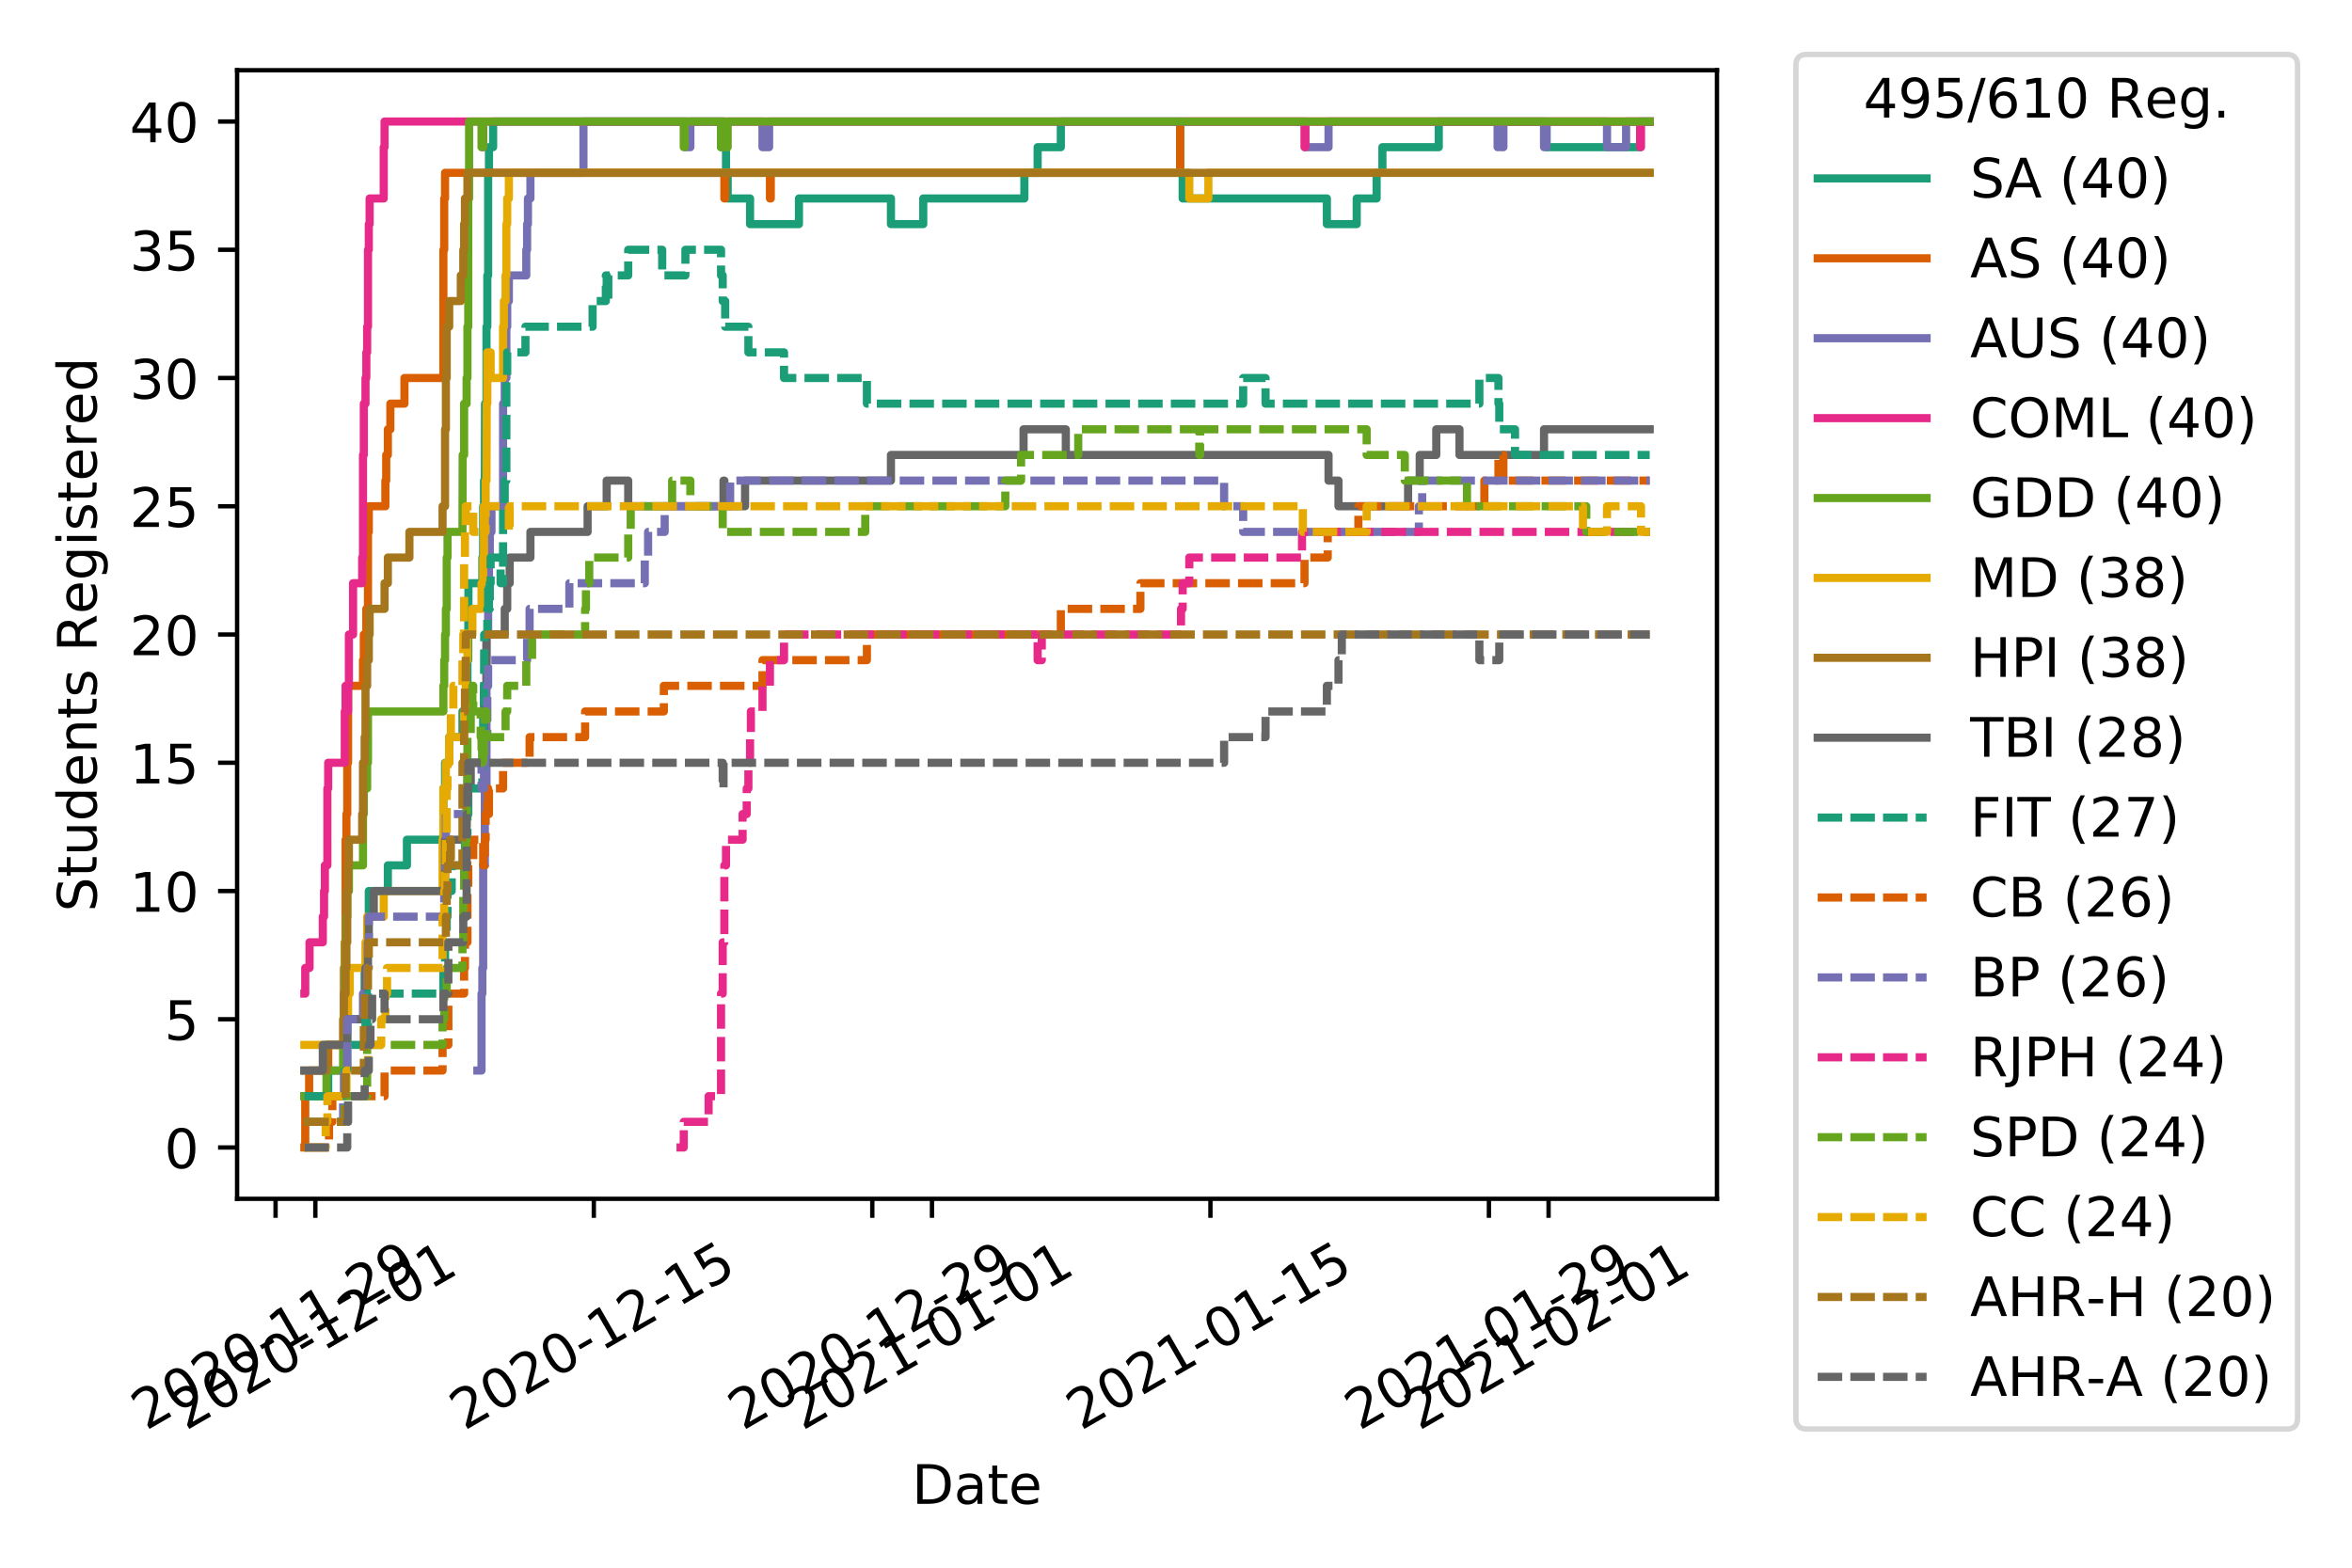 <?xml version="1.0" encoding="utf-8" standalone="no"?>
<!DOCTYPE svg PUBLIC "-//W3C//DTD SVG 1.1//EN"
  "http://www.w3.org/Graphics/SVG/1.1/DTD/svg11.dtd">
<!-- Created with matplotlib (https://matplotlib.org/) -->
<svg height="288pt" version="1.1" viewBox="0 0 432 288" width="432pt" xmlns="http://www.w3.org/2000/svg" xmlns:xlink="http://www.w3.org/1999/xlink">
 <defs>
  <style type="text/css">
*{stroke-linecap:butt;stroke-linejoin:round;}
  </style>
 </defs>
 <g id="figure_1">
  <g id="patch_1">
   <path d="M 0 288 
L 432 288 
L 432 0 
L 0 0 
z
" style="fill:#ffffff;"/>
  </g>
  <g id="axes_1">
   <g id="patch_2">
    <path d="M 43.55 220.231 
L 315.36 220.231 
L 315.36 12.9 
L 43.55 12.9 
z
" style="fill:#ffffff;"/>
   </g>
   <g id="matplotlib.axis_1">
    <g id="xtick_1">
     <g id="line2d_1">
      <defs>
       <path d="M 0 0 
L 0 3.5 
" id="m4e3e5888dc" style="stroke:#000000;stroke-width:0.8;"/>
      </defs>
      <g>
       <use style="stroke:#000000;stroke-width:0.8;" x="50.614" xlink:href="#m4e3e5888dc" y="220.231"/>
      </g>
     </g>
     <g id="text_1">
      <!-- 2020-11-29 -->
      <defs>
       <path d="M 19.188 8.297 
L 53.609 8.297 
L 53.609 0 
L 7.328 0 
L 7.328 8.297 
Q 12.938 14.109 22.625 23.891 
Q 32.328 33.688 34.812 36.531 
Q 39.547 41.844 41.422 45.531 
Q 43.312 49.219 43.312 52.781 
Q 43.312 58.594 39.234 62.25 
Q 35.156 65.922 28.609 65.922 
Q 23.969 65.922 18.812 64.312 
Q 13.672 62.703 7.812 59.422 
L 7.812 69.391 
Q 13.766 71.781 18.938 73 
Q 24.125 74.219 28.422 74.219 
Q 39.75 74.219 46.484 68.547 
Q 53.219 62.891 53.219 53.422 
Q 53.219 48.922 51.531 44.891 
Q 49.859 40.875 45.406 35.406 
Q 44.188 33.984 37.641 27.219 
Q 31.109 20.453 19.188 8.297 
z
" id="DejaVuSans-50"/>
       <path d="M 31.781 66.406 
Q 24.172 66.406 20.328 58.906 
Q 16.5 51.422 16.5 36.375 
Q 16.5 21.391 20.328 13.891 
Q 24.172 6.391 31.781 6.391 
Q 39.453 6.391 43.281 13.891 
Q 47.125 21.391 47.125 36.375 
Q 47.125 51.422 43.281 58.906 
Q 39.453 66.406 31.781 66.406 
z
M 31.781 74.219 
Q 44.047 74.219 50.516 64.516 
Q 56.984 54.828 56.984 36.375 
Q 56.984 17.969 50.516 8.266 
Q 44.047 -1.422 31.781 -1.422 
Q 19.531 -1.422 13.062 8.266 
Q 6.594 17.969 6.594 36.375 
Q 6.594 54.828 13.062 64.516 
Q 19.531 74.219 31.781 74.219 
z
" id="DejaVuSans-48"/>
       <path d="M 4.891 31.391 
L 31.203 31.391 
L 31.203 23.391 
L 4.891 23.391 
z
" id="DejaVuSans-45"/>
       <path d="M 12.406 8.297 
L 28.516 8.297 
L 28.516 63.922 
L 10.984 60.406 
L 10.984 69.391 
L 28.422 72.906 
L 38.281 72.906 
L 38.281 8.297 
L 54.391 8.297 
L 54.391 0 
L 12.406 0 
z
" id="DejaVuSans-49"/>
       <path d="M 10.984 1.516 
L 10.984 10.5 
Q 14.703 8.734 18.5 7.812 
Q 22.312 6.891 25.984 6.891 
Q 35.75 6.891 40.891 13.453 
Q 46.047 20.016 46.781 33.406 
Q 43.953 29.203 39.594 26.953 
Q 35.25 24.703 29.984 24.703 
Q 19.047 24.703 12.672 31.312 
Q 6.297 37.938 6.297 49.422 
Q 6.297 60.641 12.938 67.422 
Q 19.578 74.219 30.609 74.219 
Q 43.266 74.219 49.922 64.516 
Q 56.594 54.828 56.594 36.375 
Q 56.594 19.141 48.406 8.859 
Q 40.234 -1.422 26.422 -1.422 
Q 22.703 -1.422 18.891 -0.688 
Q 15.094 0.047 10.984 1.516 
z
M 30.609 32.422 
Q 37.25 32.422 41.125 36.953 
Q 45.016 41.5 45.016 49.422 
Q 45.016 57.281 41.125 61.844 
Q 37.25 66.406 30.609 66.406 
Q 23.969 66.406 20.094 61.844 
Q 16.219 57.281 16.219 49.422 
Q 16.219 41.5 20.094 36.953 
Q 23.969 32.422 30.609 32.422 
z
" id="DejaVuSans-57"/>
      </defs>
      <g transform="translate(26.829 262.869)rotate(-30)scale(0.1 -0.1)">
       <use xlink:href="#DejaVuSans-50"/>
       <use x="63.623" xlink:href="#DejaVuSans-48"/>
       <use x="127.246" xlink:href="#DejaVuSans-50"/>
       <use x="190.869" xlink:href="#DejaVuSans-48"/>
       <use x="254.492" xlink:href="#DejaVuSans-45"/>
       <use x="290.576" xlink:href="#DejaVuSans-49"/>
       <use x="354.199" xlink:href="#DejaVuSans-49"/>
       <use x="417.822" xlink:href="#DejaVuSans-45"/>
       <use x="453.906" xlink:href="#DejaVuSans-50"/>
       <use x="517.529" xlink:href="#DejaVuSans-57"/>
      </g>
     </g>
    </g>
    <g id="xtick_2">
     <g id="line2d_2">
      <g>
       <use style="stroke:#000000;stroke-width:0.8;" x="57.921" xlink:href="#m4e3e5888dc" y="220.231"/>
      </g>
     </g>
     <g id="text_2">
      <!-- 2020-12-01 -->
      <g transform="translate(34.136 262.869)rotate(-30)scale(0.1 -0.1)">
       <use xlink:href="#DejaVuSans-50"/>
       <use x="63.623" xlink:href="#DejaVuSans-48"/>
       <use x="127.246" xlink:href="#DejaVuSans-50"/>
       <use x="190.869" xlink:href="#DejaVuSans-48"/>
       <use x="254.492" xlink:href="#DejaVuSans-45"/>
       <use x="290.576" xlink:href="#DejaVuSans-49"/>
       <use x="354.199" xlink:href="#DejaVuSans-50"/>
       <use x="417.822" xlink:href="#DejaVuSans-45"/>
       <use x="453.906" xlink:href="#DejaVuSans-48"/>
       <use x="517.529" xlink:href="#DejaVuSans-49"/>
      </g>
     </g>
    </g>
    <g id="xtick_3">
     <g id="line2d_3">
      <g>
       <use style="stroke:#000000;stroke-width:0.8;" x="109.069" xlink:href="#m4e3e5888dc" y="220.231"/>
      </g>
     </g>
     <g id="text_3">
      <!-- 2020-12-15 -->
      <defs>
       <path d="M 10.797 72.906 
L 49.516 72.906 
L 49.516 64.594 
L 19.828 64.594 
L 19.828 46.734 
Q 21.969 47.469 24.109 47.828 
Q 26.266 48.188 28.422 48.188 
Q 40.625 48.188 47.75 41.5 
Q 54.891 34.812 54.891 23.391 
Q 54.891 11.625 47.562 5.094 
Q 40.234 -1.422 26.906 -1.422 
Q 22.312 -1.422 17.547 -0.641 
Q 12.797 0.141 7.719 1.703 
L 7.719 11.625 
Q 12.109 9.234 16.797 8.062 
Q 21.484 6.891 26.703 6.891 
Q 35.156 6.891 40.078 11.328 
Q 45.016 15.766 45.016 23.391 
Q 45.016 31 40.078 35.438 
Q 35.156 39.891 26.703 39.891 
Q 22.75 39.891 18.812 39.016 
Q 14.891 38.141 10.797 36.281 
z
" id="DejaVuSans-53"/>
      </defs>
      <g transform="translate(85.284 262.869)rotate(-30)scale(0.1 -0.1)">
       <use xlink:href="#DejaVuSans-50"/>
       <use x="63.623" xlink:href="#DejaVuSans-48"/>
       <use x="127.246" xlink:href="#DejaVuSans-50"/>
       <use x="190.869" xlink:href="#DejaVuSans-48"/>
       <use x="254.492" xlink:href="#DejaVuSans-45"/>
       <use x="290.576" xlink:href="#DejaVuSans-49"/>
       <use x="354.199" xlink:href="#DejaVuSans-50"/>
       <use x="417.822" xlink:href="#DejaVuSans-45"/>
       <use x="453.906" xlink:href="#DejaVuSans-49"/>
       <use x="517.529" xlink:href="#DejaVuSans-53"/>
      </g>
     </g>
    </g>
    <g id="xtick_4">
     <g id="line2d_4">
      <g>
       <use style="stroke:#000000;stroke-width:0.8;" x="160.217" xlink:href="#m4e3e5888dc" y="220.231"/>
      </g>
     </g>
     <g id="text_4">
      <!-- 2020-12-29 -->
      <g transform="translate(136.432 262.869)rotate(-30)scale(0.1 -0.1)">
       <use xlink:href="#DejaVuSans-50"/>
       <use x="63.623" xlink:href="#DejaVuSans-48"/>
       <use x="127.246" xlink:href="#DejaVuSans-50"/>
       <use x="190.869" xlink:href="#DejaVuSans-48"/>
       <use x="254.492" xlink:href="#DejaVuSans-45"/>
       <use x="290.576" xlink:href="#DejaVuSans-49"/>
       <use x="354.199" xlink:href="#DejaVuSans-50"/>
       <use x="417.822" xlink:href="#DejaVuSans-45"/>
       <use x="453.906" xlink:href="#DejaVuSans-50"/>
       <use x="517.529" xlink:href="#DejaVuSans-57"/>
      </g>
     </g>
    </g>
    <g id="xtick_5">
     <g id="line2d_5">
      <g>
       <use style="stroke:#000000;stroke-width:0.8;" x="171.177" xlink:href="#m4e3e5888dc" y="220.231"/>
      </g>
     </g>
     <g id="text_5">
      <!-- 2021-01-01 -->
      <g transform="translate(147.392 262.869)rotate(-30)scale(0.1 -0.1)">
       <use xlink:href="#DejaVuSans-50"/>
       <use x="63.623" xlink:href="#DejaVuSans-48"/>
       <use x="127.246" xlink:href="#DejaVuSans-50"/>
       <use x="190.869" xlink:href="#DejaVuSans-49"/>
       <use x="254.492" xlink:href="#DejaVuSans-45"/>
       <use x="290.576" xlink:href="#DejaVuSans-48"/>
       <use x="354.199" xlink:href="#DejaVuSans-49"/>
       <use x="417.822" xlink:href="#DejaVuSans-45"/>
       <use x="453.906" xlink:href="#DejaVuSans-48"/>
       <use x="517.529" xlink:href="#DejaVuSans-49"/>
      </g>
     </g>
    </g>
    <g id="xtick_6">
     <g id="line2d_6">
      <g>
       <use style="stroke:#000000;stroke-width:0.8;" x="222.325" xlink:href="#m4e3e5888dc" y="220.231"/>
      </g>
     </g>
     <g id="text_6">
      <!-- 2021-01-15 -->
      <g transform="translate(198.54 262.869)rotate(-30)scale(0.1 -0.1)">
       <use xlink:href="#DejaVuSans-50"/>
       <use x="63.623" xlink:href="#DejaVuSans-48"/>
       <use x="127.246" xlink:href="#DejaVuSans-50"/>
       <use x="190.869" xlink:href="#DejaVuSans-49"/>
       <use x="254.492" xlink:href="#DejaVuSans-45"/>
       <use x="290.576" xlink:href="#DejaVuSans-48"/>
       <use x="354.199" xlink:href="#DejaVuSans-49"/>
       <use x="417.822" xlink:href="#DejaVuSans-45"/>
       <use x="453.906" xlink:href="#DejaVuSans-49"/>
       <use x="517.529" xlink:href="#DejaVuSans-53"/>
      </g>
     </g>
    </g>
    <g id="xtick_7">
     <g id="line2d_7">
      <g>
       <use style="stroke:#000000;stroke-width:0.8;" x="273.473" xlink:href="#m4e3e5888dc" y="220.231"/>
      </g>
     </g>
     <g id="text_7">
      <!-- 2021-01-29 -->
      <g transform="translate(249.688 262.869)rotate(-30)scale(0.1 -0.1)">
       <use xlink:href="#DejaVuSans-50"/>
       <use x="63.623" xlink:href="#DejaVuSans-48"/>
       <use x="127.246" xlink:href="#DejaVuSans-50"/>
       <use x="190.869" xlink:href="#DejaVuSans-49"/>
       <use x="254.492" xlink:href="#DejaVuSans-45"/>
       <use x="290.576" xlink:href="#DejaVuSans-48"/>
       <use x="354.199" xlink:href="#DejaVuSans-49"/>
       <use x="417.822" xlink:href="#DejaVuSans-45"/>
       <use x="453.906" xlink:href="#DejaVuSans-50"/>
       <use x="517.529" xlink:href="#DejaVuSans-57"/>
      </g>
     </g>
    </g>
    <g id="xtick_8">
     <g id="line2d_8">
      <g>
       <use style="stroke:#000000;stroke-width:0.8;" x="284.433" xlink:href="#m4e3e5888dc" y="220.231"/>
      </g>
     </g>
     <g id="text_8">
      <!-- 2021-02-01 -->
      <g transform="translate(260.648 262.869)rotate(-30)scale(0.1 -0.1)">
       <use xlink:href="#DejaVuSans-50"/>
       <use x="63.623" xlink:href="#DejaVuSans-48"/>
       <use x="127.246" xlink:href="#DejaVuSans-50"/>
       <use x="190.869" xlink:href="#DejaVuSans-49"/>
       <use x="254.492" xlink:href="#DejaVuSans-45"/>
       <use x="290.576" xlink:href="#DejaVuSans-48"/>
       <use x="354.199" xlink:href="#DejaVuSans-50"/>
       <use x="417.822" xlink:href="#DejaVuSans-45"/>
       <use x="453.906" xlink:href="#DejaVuSans-48"/>
       <use x="517.529" xlink:href="#DejaVuSans-49"/>
      </g>
     </g>
    </g>
    <g id="text_9">
     <!-- Date -->
     <defs>
      <path d="M 19.672 64.797 
L 19.672 8.109 
L 31.594 8.109 
Q 46.688 8.109 53.688 14.938 
Q 60.688 21.781 60.688 36.531 
Q 60.688 51.172 53.688 57.984 
Q 46.688 64.797 31.594 64.797 
z
M 9.812 72.906 
L 30.078 72.906 
Q 51.266 72.906 61.172 64.094 
Q 71.094 55.281 71.094 36.531 
Q 71.094 17.672 61.125 8.828 
Q 51.172 0 30.078 0 
L 9.812 0 
z
" id="DejaVuSans-68"/>
      <path d="M 34.281 27.484 
Q 23.391 27.484 19.188 25 
Q 14.984 22.516 14.984 16.5 
Q 14.984 11.719 18.141 8.906 
Q 21.297 6.109 26.703 6.109 
Q 34.188 6.109 38.703 11.406 
Q 43.219 16.703 43.219 25.484 
L 43.219 27.484 
z
M 52.203 31.203 
L 52.203 0 
L 43.219 0 
L 43.219 8.297 
Q 40.141 3.328 35.547 0.953 
Q 30.953 -1.422 24.312 -1.422 
Q 15.922 -1.422 10.953 3.297 
Q 6 8.016 6 15.922 
Q 6 25.141 12.172 29.828 
Q 18.359 34.516 30.609 34.516 
L 43.219 34.516 
L 43.219 35.406 
Q 43.219 41.609 39.141 45 
Q 35.062 48.391 27.688 48.391 
Q 23 48.391 18.547 47.266 
Q 14.109 46.141 10.016 43.891 
L 10.016 52.203 
Q 14.938 54.109 19.578 55.047 
Q 24.219 56 28.609 56 
Q 40.484 56 46.344 49.844 
Q 52.203 43.703 52.203 31.203 
z
" id="DejaVuSans-97"/>
      <path d="M 18.312 70.219 
L 18.312 54.688 
L 36.812 54.688 
L 36.812 47.703 
L 18.312 47.703 
L 18.312 18.016 
Q 18.312 11.328 20.141 9.422 
Q 21.969 7.516 27.594 7.516 
L 36.812 7.516 
L 36.812 0 
L 27.594 0 
Q 17.188 0 13.234 3.875 
Q 9.281 7.766 9.281 18.016 
L 9.281 47.703 
L 2.688 47.703 
L 2.688 54.688 
L 9.281 54.688 
L 9.281 70.219 
z
" id="DejaVuSans-116"/>
      <path d="M 56.203 29.594 
L 56.203 25.203 
L 14.891 25.203 
Q 15.484 15.922 20.484 11.062 
Q 25.484 6.203 34.422 6.203 
Q 39.594 6.203 44.453 7.469 
Q 49.312 8.734 54.109 11.281 
L 54.109 2.781 
Q 49.266 0.734 44.188 -0.344 
Q 39.109 -1.422 33.891 -1.422 
Q 20.797 -1.422 13.156 6.188 
Q 5.516 13.812 5.516 26.812 
Q 5.516 40.234 12.766 48.109 
Q 20.016 56 32.328 56 
Q 43.359 56 49.781 48.891 
Q 56.203 41.797 56.203 29.594 
z
M 47.219 32.234 
Q 47.125 39.594 43.094 43.984 
Q 39.062 48.391 32.422 48.391 
Q 24.906 48.391 20.391 44.141 
Q 15.875 39.891 15.188 32.172 
z
" id="DejaVuSans-101"/>
     </defs>
     <g transform="translate(167.504 276.269)scale(0.1 -0.1)">
      <use xlink:href="#DejaVuSans-68"/>
      <use x="77.002" xlink:href="#DejaVuSans-97"/>
      <use x="138.281" xlink:href="#DejaVuSans-116"/>
      <use x="177.49" xlink:href="#DejaVuSans-101"/>
     </g>
    </g>
   </g>
   <g id="matplotlib.axis_2">
    <g id="ytick_1">
     <g id="line2d_9">
      <defs>
       <path d="M 0 0 
L -3.5 0 
" id="m49b33b6fb6" style="stroke:#000000;stroke-width:0.8;"/>
      </defs>
      <g>
       <use style="stroke:#000000;stroke-width:0.8;" x="43.55" xlink:href="#m49b33b6fb6" y="210.807"/>
      </g>
     </g>
     <g id="text_10">
      <!-- 0 -->
      <g transform="translate(30.188 214.606)scale(0.1 -0.1)">
       <use xlink:href="#DejaVuSans-48"/>
      </g>
     </g>
    </g>
    <g id="ytick_2">
     <g id="line2d_10">
      <g>
       <use style="stroke:#000000;stroke-width:0.8;" x="43.55" xlink:href="#m49b33b6fb6" y="187.246"/>
      </g>
     </g>
     <g id="text_11">
      <!-- 5 -->
      <g transform="translate(30.188 191.046)scale(0.1 -0.1)">
       <use xlink:href="#DejaVuSans-53"/>
      </g>
     </g>
    </g>
    <g id="ytick_3">
     <g id="line2d_11">
      <g>
       <use style="stroke:#000000;stroke-width:0.8;" x="43.55" xlink:href="#m49b33b6fb6" y="163.686"/>
      </g>
     </g>
     <g id="text_12">
      <!-- 10 -->
      <g transform="translate(23.825 167.485)scale(0.1 -0.1)">
       <use xlink:href="#DejaVuSans-49"/>
       <use x="63.623" xlink:href="#DejaVuSans-48"/>
      </g>
     </g>
    </g>
    <g id="ytick_4">
     <g id="line2d_12">
      <g>
       <use style="stroke:#000000;stroke-width:0.8;" x="43.55" xlink:href="#m49b33b6fb6" y="140.126"/>
      </g>
     </g>
     <g id="text_13">
      <!-- 15 -->
      <g transform="translate(23.825 143.925)scale(0.1 -0.1)">
       <use xlink:href="#DejaVuSans-49"/>
       <use x="63.623" xlink:href="#DejaVuSans-53"/>
      </g>
     </g>
    </g>
    <g id="ytick_5">
     <g id="line2d_13">
      <g>
       <use style="stroke:#000000;stroke-width:0.8;" x="43.55" xlink:href="#m49b33b6fb6" y="116.565"/>
      </g>
     </g>
     <g id="text_14">
      <!-- 20 -->
      <g transform="translate(23.825 120.365)scale(0.1 -0.1)">
       <use xlink:href="#DejaVuSans-50"/>
       <use x="63.623" xlink:href="#DejaVuSans-48"/>
      </g>
     </g>
    </g>
    <g id="ytick_6">
     <g id="line2d_14">
      <g>
       <use style="stroke:#000000;stroke-width:0.8;" x="43.55" xlink:href="#m49b33b6fb6" y="93.005"/>
      </g>
     </g>
     <g id="text_15">
      <!-- 25 -->
      <g transform="translate(23.825 96.804)scale(0.1 -0.1)">
       <use xlink:href="#DejaVuSans-50"/>
       <use x="63.623" xlink:href="#DejaVuSans-53"/>
      </g>
     </g>
    </g>
    <g id="ytick_7">
     <g id="line2d_15">
      <g>
       <use style="stroke:#000000;stroke-width:0.8;" x="43.55" xlink:href="#m49b33b6fb6" y="69.445"/>
      </g>
     </g>
     <g id="text_16">
      <!-- 30 -->
      <defs>
       <path d="M 40.578 39.312 
Q 47.656 37.797 51.625 33 
Q 55.609 28.219 55.609 21.188 
Q 55.609 10.406 48.188 4.484 
Q 40.766 -1.422 27.094 -1.422 
Q 22.516 -1.422 17.656 -0.516 
Q 12.797 0.391 7.625 2.203 
L 7.625 11.719 
Q 11.719 9.328 16.594 8.109 
Q 21.484 6.891 26.812 6.891 
Q 36.078 6.891 40.938 10.547 
Q 45.797 14.203 45.797 21.188 
Q 45.797 27.641 41.281 31.266 
Q 36.766 34.906 28.719 34.906 
L 20.219 34.906 
L 20.219 43.016 
L 29.109 43.016 
Q 36.375 43.016 40.234 45.922 
Q 44.094 48.828 44.094 54.297 
Q 44.094 59.906 40.109 62.906 
Q 36.141 65.922 28.719 65.922 
Q 24.656 65.922 20.016 65.031 
Q 15.375 64.156 9.812 62.312 
L 9.812 71.094 
Q 15.438 72.656 20.344 73.438 
Q 25.25 74.219 29.594 74.219 
Q 40.828 74.219 47.359 69.109 
Q 53.906 64.016 53.906 55.328 
Q 53.906 49.266 50.438 45.094 
Q 46.969 40.922 40.578 39.312 
z
" id="DejaVuSans-51"/>
      </defs>
      <g transform="translate(23.825 73.244)scale(0.1 -0.1)">
       <use xlink:href="#DejaVuSans-51"/>
       <use x="63.623" xlink:href="#DejaVuSans-48"/>
      </g>
     </g>
    </g>
    <g id="ytick_8">
     <g id="line2d_16">
      <g>
       <use style="stroke:#000000;stroke-width:0.8;" x="43.55" xlink:href="#m49b33b6fb6" y="45.884"/>
      </g>
     </g>
     <g id="text_17">
      <!-- 35 -->
      <g transform="translate(23.825 49.684)scale(0.1 -0.1)">
       <use xlink:href="#DejaVuSans-51"/>
       <use x="63.623" xlink:href="#DejaVuSans-53"/>
      </g>
     </g>
    </g>
    <g id="ytick_9">
     <g id="line2d_17">
      <g>
       <use style="stroke:#000000;stroke-width:0.8;" x="43.55" xlink:href="#m49b33b6fb6" y="22.324"/>
      </g>
     </g>
     <g id="text_18">
      <!-- 40 -->
      <defs>
       <path d="M 37.797 64.312 
L 12.891 25.391 
L 37.797 25.391 
z
M 35.203 72.906 
L 47.609 72.906 
L 47.609 25.391 
L 58.016 25.391 
L 58.016 17.188 
L 47.609 17.188 
L 47.609 0 
L 37.797 0 
L 37.797 17.188 
L 4.891 17.188 
L 4.891 26.703 
z
" id="DejaVuSans-52"/>
      </defs>
      <g transform="translate(23.825 26.123)scale(0.1 -0.1)">
       <use xlink:href="#DejaVuSans-52"/>
       <use x="63.623" xlink:href="#DejaVuSans-48"/>
      </g>
     </g>
    </g>
    <g id="text_19">
     <!-- Students Registered -->
     <defs>
      <path d="M 53.516 70.516 
L 53.516 60.891 
Q 47.906 63.578 42.922 64.891 
Q 37.938 66.219 33.297 66.219 
Q 25.25 66.219 20.875 63.094 
Q 16.5 59.969 16.5 54.203 
Q 16.5 49.359 19.406 46.891 
Q 22.312 44.438 30.422 42.922 
L 36.375 41.703 
Q 47.406 39.594 52.656 34.297 
Q 57.906 29 57.906 20.125 
Q 57.906 9.516 50.797 4.047 
Q 43.703 -1.422 29.984 -1.422 
Q 24.812 -1.422 18.969 -0.25 
Q 13.141 0.922 6.891 3.219 
L 6.891 13.375 
Q 12.891 10.016 18.656 8.297 
Q 24.422 6.594 29.984 6.594 
Q 38.422 6.594 43.016 9.906 
Q 47.609 13.234 47.609 19.391 
Q 47.609 24.75 44.312 27.781 
Q 41.016 30.812 33.5 32.328 
L 27.484 33.5 
Q 16.453 35.688 11.516 40.375 
Q 6.594 45.062 6.594 53.422 
Q 6.594 63.094 13.406 68.656 
Q 20.219 74.219 32.172 74.219 
Q 37.312 74.219 42.625 73.281 
Q 47.953 72.359 53.516 70.516 
z
" id="DejaVuSans-83"/>
      <path d="M 8.5 21.578 
L 8.5 54.688 
L 17.484 54.688 
L 17.484 21.922 
Q 17.484 14.156 20.5 10.266 
Q 23.531 6.391 29.594 6.391 
Q 36.859 6.391 41.078 11.031 
Q 45.312 15.672 45.312 23.688 
L 45.312 54.688 
L 54.297 54.688 
L 54.297 0 
L 45.312 0 
L 45.312 8.406 
Q 42.047 3.422 37.719 1 
Q 33.406 -1.422 27.688 -1.422 
Q 18.266 -1.422 13.375 4.438 
Q 8.5 10.297 8.5 21.578 
z
M 31.109 56 
z
" id="DejaVuSans-117"/>
      <path d="M 45.406 46.391 
L 45.406 75.984 
L 54.391 75.984 
L 54.391 0 
L 45.406 0 
L 45.406 8.203 
Q 42.578 3.328 38.25 0.953 
Q 33.938 -1.422 27.875 -1.422 
Q 17.969 -1.422 11.734 6.484 
Q 5.516 14.406 5.516 27.297 
Q 5.516 40.188 11.734 48.094 
Q 17.969 56 27.875 56 
Q 33.938 56 38.25 53.625 
Q 42.578 51.266 45.406 46.391 
z
M 14.797 27.297 
Q 14.797 17.391 18.875 11.75 
Q 22.953 6.109 30.078 6.109 
Q 37.203 6.109 41.297 11.75 
Q 45.406 17.391 45.406 27.297 
Q 45.406 37.203 41.297 42.844 
Q 37.203 48.484 30.078 48.484 
Q 22.953 48.484 18.875 42.844 
Q 14.797 37.203 14.797 27.297 
z
" id="DejaVuSans-100"/>
      <path d="M 54.891 33.016 
L 54.891 0 
L 45.906 0 
L 45.906 32.719 
Q 45.906 40.484 42.875 44.328 
Q 39.844 48.188 33.797 48.188 
Q 26.516 48.188 22.312 43.547 
Q 18.109 38.922 18.109 30.906 
L 18.109 0 
L 9.078 0 
L 9.078 54.688 
L 18.109 54.688 
L 18.109 46.188 
Q 21.344 51.125 25.703 53.562 
Q 30.078 56 35.797 56 
Q 45.219 56 50.047 50.172 
Q 54.891 44.344 54.891 33.016 
z
" id="DejaVuSans-110"/>
      <path d="M 44.281 53.078 
L 44.281 44.578 
Q 40.484 46.531 36.375 47.5 
Q 32.281 48.484 27.875 48.484 
Q 21.188 48.484 17.844 46.438 
Q 14.5 44.391 14.5 40.281 
Q 14.5 37.156 16.891 35.375 
Q 19.281 33.594 26.516 31.984 
L 29.594 31.297 
Q 39.156 29.25 43.188 25.516 
Q 47.219 21.781 47.219 15.094 
Q 47.219 7.469 41.188 3.016 
Q 35.156 -1.422 24.609 -1.422 
Q 20.219 -1.422 15.453 -0.562 
Q 10.688 0.297 5.422 2 
L 5.422 11.281 
Q 10.406 8.688 15.234 7.391 
Q 20.062 6.109 24.812 6.109 
Q 31.156 6.109 34.562 8.281 
Q 37.984 10.453 37.984 14.406 
Q 37.984 18.062 35.516 20.016 
Q 33.062 21.969 24.703 23.781 
L 21.578 24.516 
Q 13.234 26.266 9.516 29.906 
Q 5.812 33.547 5.812 39.891 
Q 5.812 47.609 11.281 51.797 
Q 16.75 56 26.812 56 
Q 31.781 56 36.172 55.266 
Q 40.578 54.547 44.281 53.078 
z
" id="DejaVuSans-115"/>
      <path id="DejaVuSans-32"/>
      <path d="M 44.391 34.188 
Q 47.562 33.109 50.562 29.594 
Q 53.562 26.078 56.594 19.922 
L 66.609 0 
L 56 0 
L 46.688 18.703 
Q 43.062 26.031 39.672 28.422 
Q 36.281 30.812 30.422 30.812 
L 19.672 30.812 
L 19.672 0 
L 9.812 0 
L 9.812 72.906 
L 32.078 72.906 
Q 44.578 72.906 50.734 67.672 
Q 56.891 62.453 56.891 51.906 
Q 56.891 45.016 53.688 40.469 
Q 50.484 35.938 44.391 34.188 
z
M 19.672 64.797 
L 19.672 38.922 
L 32.078 38.922 
Q 39.203 38.922 42.844 42.219 
Q 46.484 45.516 46.484 51.906 
Q 46.484 58.297 42.844 61.547 
Q 39.203 64.797 32.078 64.797 
z
" id="DejaVuSans-82"/>
      <path d="M 45.406 27.984 
Q 45.406 37.75 41.375 43.109 
Q 37.359 48.484 30.078 48.484 
Q 22.859 48.484 18.828 43.109 
Q 14.797 37.75 14.797 27.984 
Q 14.797 18.266 18.828 12.891 
Q 22.859 7.516 30.078 7.516 
Q 37.359 7.516 41.375 12.891 
Q 45.406 18.266 45.406 27.984 
z
M 54.391 6.781 
Q 54.391 -7.172 48.188 -13.984 
Q 42 -20.797 29.203 -20.797 
Q 24.469 -20.797 20.266 -20.094 
Q 16.062 -19.391 12.109 -17.922 
L 12.109 -9.188 
Q 16.062 -11.328 19.922 -12.344 
Q 23.781 -13.375 27.781 -13.375 
Q 36.625 -13.375 41.016 -8.766 
Q 45.406 -4.156 45.406 5.172 
L 45.406 9.625 
Q 42.625 4.781 38.281 2.391 
Q 33.938 0 27.875 0 
Q 17.828 0 11.672 7.656 
Q 5.516 15.328 5.516 27.984 
Q 5.516 40.672 11.672 48.328 
Q 17.828 56 27.875 56 
Q 33.938 56 38.281 53.609 
Q 42.625 51.219 45.406 46.391 
L 45.406 54.688 
L 54.391 54.688 
z
" id="DejaVuSans-103"/>
      <path d="M 9.422 54.688 
L 18.406 54.688 
L 18.406 0 
L 9.422 0 
z
M 9.422 75.984 
L 18.406 75.984 
L 18.406 64.594 
L 9.422 64.594 
z
" id="DejaVuSans-105"/>
      <path d="M 41.109 46.297 
Q 39.594 47.172 37.812 47.578 
Q 36.031 48 33.891 48 
Q 26.266 48 22.188 43.047 
Q 18.109 38.094 18.109 28.812 
L 18.109 0 
L 9.078 0 
L 9.078 54.688 
L 18.109 54.688 
L 18.109 46.188 
Q 20.953 51.172 25.484 53.578 
Q 30.031 56 36.531 56 
Q 37.453 56 38.578 55.875 
Q 39.703 55.766 41.062 55.516 
z
" id="DejaVuSans-114"/>
     </defs>
     <g transform="translate(17.745 167.499)rotate(-90)scale(0.1 -0.1)">
      <use xlink:href="#DejaVuSans-83"/>
      <use x="63.477" xlink:href="#DejaVuSans-116"/>
      <use x="102.686" xlink:href="#DejaVuSans-117"/>
      <use x="166.064" xlink:href="#DejaVuSans-100"/>
      <use x="229.541" xlink:href="#DejaVuSans-101"/>
      <use x="291.064" xlink:href="#DejaVuSans-110"/>
      <use x="354.443" xlink:href="#DejaVuSans-116"/>
      <use x="393.652" xlink:href="#DejaVuSans-115"/>
      <use x="445.752" xlink:href="#DejaVuSans-32"/>
      <use x="477.539" xlink:href="#DejaVuSans-82"/>
      <use x="546.959" xlink:href="#DejaVuSans-101"/>
      <use x="608.482" xlink:href="#DejaVuSans-103"/>
      <use x="671.959" xlink:href="#DejaVuSans-105"/>
      <use x="699.742" xlink:href="#DejaVuSans-115"/>
      <use x="751.842" xlink:href="#DejaVuSans-116"/>
      <use x="791.051" xlink:href="#DejaVuSans-101"/>
      <use x="852.574" xlink:href="#DejaVuSans-114"/>
      <use x="893.656" xlink:href="#DejaVuSans-101"/>
      <use x="955.18" xlink:href="#DejaVuSans-100"/>
     </g>
    </g>
   </g>
   <g id="line2d_18">
    <path clip-path="url(#pdf7f3786a1)" d="M 55.905 201.383 
L 60.281 201.383 
L 60.281 196.67 
L 60.357 196.67 
L 63.173 196.67 
L 63.173 191.958 
L 63.249 191.958 
L 63.782 191.958 
L 63.782 187.246 
L 63.858 187.246 
L 66.979 187.246 
L 66.979 177.822 
L 67.055 177.822 
L 67.283 177.822 
L 67.283 173.11 
L 67.359 173.11 
L 67.588 173.11 
L 67.588 168.398 
L 67.664 168.398 
L 67.74 168.398 
L 67.74 163.686 
L 67.816 163.686 
L 71.241 163.686 
L 71.241 158.974 
L 71.317 158.974 
L 74.742 158.974 
L 74.742 154.262 
L 74.818 154.262 
L 81.44 154.262 
L 81.44 144.838 
L 81.516 144.838 
L 81.745 144.838 
L 81.745 140.126 
L 81.821 140.126 
L 82.506 140.126 
L 82.506 135.414 
L 82.582 135.414 
L 84.941 135.414 
L 84.941 130.702 
L 85.017 130.702 
L 85.702 130.702 
L 85.702 125.99 
L 85.779 125.99 
L 85.855 125.99 
L 85.855 121.277 
L 85.931 121.277 
L 86.007 121.277 
L 86.045 107.141 
L 86.083 107.141 
L 88.595 107.141 
L 88.595 102.429 
L 88.671 102.429 
L 88.747 102.429 
L 88.747 93.005 
L 88.823 93.005 
L 88.899 93.005 
L 88.899 88.293 
L 88.975 88.293 
L 89.051 88.293 
L 89.089 74.157 
L 89.128 74.157 
L 89.356 74.157 
L 89.356 60.021 
L 89.432 60.021 
L 89.508 60.021 
L 89.508 50.597 
L 89.584 50.597 
L 89.66 50.597 
L 89.66 31.748 
L 89.736 31.748 
L 89.813 31.748 
L 89.813 27.036 
L 89.889 27.036 
L 90.574 27.036 
L 90.574 22.324 
L 90.65 22.324 
L 132.436 22.324 
L 132.436 27.036 
L 132.512 27.036 
L 132.588 27.036 
L 132.588 22.324 
L 132.664 22.324 
L 132.892 22.324 
L 132.892 27.036 
L 132.969 27.036 
L 133.349 27.036 
L 133.349 31.748 
L 133.425 31.748 
L 133.654 31.748 
L 133.654 36.46 
L 133.73 36.46 
L 137.764 36.46 
L 137.764 41.172 
L 137.84 41.172 
L 146.745 41.172 
L 146.745 36.46 
L 146.821 36.46 
L 163.642 36.46 
L 163.642 41.172 
L 163.718 41.172 
L 169.579 41.172 
L 169.579 36.46 
L 169.655 36.46 
L 188.151 36.46 
L 188.151 31.748 
L 188.227 31.748 
L 190.586 31.748 
L 190.586 27.036 
L 190.662 27.036 
L 194.848 27.036 
L 194.848 22.324 
L 216.769 22.324 
L 216.769 31.748 
L 216.845 31.748 
L 217.226 31.748 
L 217.226 36.46 
L 217.302 36.46 
L 243.713 36.46 
L 243.713 41.172 
L 243.789 41.172 
L 249.193 41.172 
L 249.193 36.46 
L 249.269 36.46 
L 252.847 36.46 
L 252.847 31.748 
L 252.923 31.748 
L 253.912 31.748 
L 253.912 27.036 
L 253.988 27.036 
L 264.263 27.036 
L 264.263 22.324 
L 264.34 22.324 
L 284.053 22.324 
L 284.053 27.036 
L 284.129 27.036 
L 301.254 27.036 
L 301.254 22.324 
L 301.33 22.324 
L 303.005 22.324 
L 303.005 22.324 
" style="fill:none;stroke:#1b9e77;stroke-linecap:square;stroke-width:1.5;"/>
   </g>
   <g id="line2d_19">
    <path clip-path="url(#pdf7f3786a1)" d="M 55.905 210.807 
L 56.065 210.807 
L 56.065 201.383 
L 56.176 201.383 
L 56.78 201.383 
L 56.78 196.67 
L 56.853 196.67 
L 60.281 196.67 
L 60.281 191.958 
L 60.357 191.958 
L 63.173 191.958 
L 63.173 177.822 
L 63.249 177.822 
L 63.325 177.822 
L 63.325 173.11 
L 63.401 173.11 
L 63.477 173.11 
L 63.477 154.262 
L 63.554 154.262 
L 63.63 154.262 
L 63.63 149.55 
L 63.706 149.55 
L 63.782 149.55 
L 63.782 140.126 
L 63.858 140.126 
L 63.934 140.126 
L 63.934 125.99 
L 64.01 125.99 
L 66.674 125.99 
L 66.674 121.277 
L 66.75 121.277 
L 66.826 121.277 
L 66.826 116.565 
L 66.903 116.565 
L 67.283 116.565 
L 67.283 111.853 
L 67.359 111.853 
L 67.588 111.853 
L 67.588 97.717 
L 67.664 97.717 
L 67.74 97.717 
L 67.74 93.005 
L 67.816 93.005 
L 70.784 93.005 
L 70.784 88.293 
L 70.86 88.293 
L 70.937 88.293 
L 70.937 83.581 
L 71.013 83.581 
L 71.241 83.581 
L 71.241 78.869 
L 71.317 78.869 
L 71.698 78.869 
L 71.698 74.157 
L 71.774 74.157 
L 74.286 74.157 
L 74.286 69.445 
L 74.362 69.445 
L 81.44 69.445 
L 81.44 45.884 
L 81.516 45.884 
L 81.592 45.884 
L 81.592 36.46 
L 81.668 36.46 
L 81.745 36.46 
L 81.745 31.748 
L 81.821 31.748 
L 133.045 31.748 
L 133.045 36.46 
L 133.121 36.46 
L 133.197 36.46 
L 133.197 31.748 
L 133.273 31.748 
L 141.417 31.748 
L 141.417 36.46 
L 141.493 36.46 
L 141.569 36.46 
L 141.569 31.748 
L 141.645 31.748 
L 216.769 31.748 
L 216.769 22.324 
L 216.845 22.324 
L 303.005 22.324 
L 303.005 22.324 
" style="fill:none;stroke:#d95f02;stroke-linecap:square;stroke-width:1.5;"/>
   </g>
   <g id="line2d_20">
    <path clip-path="url(#pdf7f3786a1)" d="M 87.681 196.67 
L 88.442 196.67 
L 88.442 182.534 
L 88.519 182.534 
L 88.595 182.534 
L 88.595 177.822 
L 88.671 177.822 
L 88.747 177.822 
L 88.747 158.974 
L 88.823 158.974 
L 89.051 158.974 
L 89.051 144.838 
L 89.128 144.838 
L 89.356 144.838 
L 89.356 116.565 
L 89.432 116.565 
L 89.66 116.565 
L 89.66 107.141 
L 89.736 107.141 
L 89.813 107.141 
L 89.813 102.429 
L 89.889 102.429 
L 89.965 102.429 
L 89.965 97.717 
L 90.041 97.717 
L 90.269 97.717 
L 90.269 93.005 
L 90.345 93.005 
L 92.4 93.005 
L 92.4 74.157 
L 92.477 74.157 
L 92.705 74.157 
L 92.705 69.445 
L 92.781 69.445 
L 93.009 69.445 
L 93.009 60.021 
L 93.085 60.021 
L 93.162 60.021 
L 93.162 55.309 
L 93.238 55.309 
L 93.466 55.309 
L 93.466 50.597 
L 93.542 50.597 
L 96.663 50.597 
L 96.663 45.884 
L 96.739 45.884 
L 96.815 45.884 
L 96.815 41.172 
L 96.891 41.172 
L 96.967 41.172 
L 96.967 36.46 
L 97.043 36.46 
L 97.424 36.46 
L 97.424 31.748 
L 97.5 31.748 
L 107.166 31.748 
L 107.166 22.324 
L 107.242 22.324 
L 125.89 22.324 
L 125.89 27.036 
L 125.966 27.036 
L 126.803 27.036 
L 126.803 22.324 
L 126.88 22.324 
L 140.047 22.324 
L 140.047 27.036 
L 140.123 27.036 
L 141.265 27.036 
L 141.265 22.324 
L 141.341 22.324 
L 239.755 22.324 
L 239.755 27.036 
L 239.831 27.036 
L 244.017 27.036 
L 244.017 22.324 
L 244.094 22.324 
L 275.072 22.324 
L 275.072 27.036 
L 275.148 27.036 
L 275.224 27.036 
L 275.224 22.324 
L 275.3 22.324 
L 275.68 22.324 
L 275.68 27.036 
L 275.757 27.036 
L 276.137 27.036 
L 276.137 22.324 
L 276.213 22.324 
L 283.596 22.324 
L 283.596 27.036 
L 283.672 27.036 
L 284.053 27.036 
L 284.053 22.324 
L 284.129 22.324 
L 295.165 22.324 
L 295.165 27.036 
L 295.241 27.036 
L 298.667 27.036 
L 298.667 22.324 
L 298.743 22.324 
L 303.005 22.324 
L 303.005 22.324 
" style="fill:none;stroke:#7570b3;stroke-linecap:square;stroke-width:1.5;"/>
   </g>
   <g id="line2d_21">
    <path clip-path="url(#pdf7f3786a1)" d="M 55.905 182.534 
L 56.065 182.534 
L 56.065 177.822 
L 56.176 177.822 
L 56.853 177.822 
L 56.853 173.11 
L 59.289 173.11 
L 59.289 168.398 
L 59.52 168.398 
L 59.52 163.686 
L 59.596 163.686 
L 59.672 163.686 
L 59.672 158.974 
L 59.748 158.974 
L 60.129 158.974 
L 60.129 144.838 
L 60.205 144.838 
L 60.281 144.838 
L 60.281 140.126 
L 60.357 140.126 
L 63.325 140.126 
L 63.325 130.702 
L 63.401 130.702 
L 63.477 130.702 
L 63.477 125.99 
L 63.554 125.99 
L 63.63 125.99 
L 63.63 130.702 
L 63.706 130.702 
L 63.934 130.702 
L 63.934 125.99 
L 64.01 125.99 
L 64.086 125.99 
L 64.086 116.565 
L 64.162 116.565 
L 64.848 116.565 
L 64.848 107.141 
L 64.924 107.141 
L 66.522 107.141 
L 66.522 102.429 
L 66.598 102.429 
L 66.674 102.429 
L 66.674 83.581 
L 66.75 83.581 
L 66.826 83.581 
L 66.826 74.157 
L 66.903 74.157 
L 67.131 74.157 
L 67.131 69.445 
L 67.207 69.445 
L 67.283 69.445 
L 67.283 64.733 
L 67.359 64.733 
L 67.435 64.733 
L 67.435 60.021 
L 67.511 60.021 
L 67.588 60.021 
L 67.588 45.884 
L 67.664 45.884 
L 67.74 45.884 
L 67.74 41.172 
L 67.816 41.172 
L 67.892 41.172 
L 67.892 36.46 
L 67.968 36.46 
L 70.48 36.46 
L 70.48 27.036 
L 70.556 27.036 
L 70.632 27.036 
L 70.632 22.324 
L 70.708 22.324 
L 88.595 22.324 
L 88.595 27.036 
L 88.671 27.036 
L 88.747 27.036 
L 88.747 22.324 
L 88.823 22.324 
L 239.603 22.324 
L 239.603 27.036 
L 239.679 27.036 
L 239.755 27.036 
L 239.755 22.324 
L 239.831 22.324 
L 301.254 22.324 
L 301.254 27.036 
L 301.33 27.036 
L 301.407 27.036 
L 301.407 22.324 
L 301.483 22.324 
L 303.005 22.324 
L 303.005 22.324 
" style="fill:none;stroke:#e7298a;stroke-linecap:square;stroke-width:1.5;"/>
   </g>
   <g id="line2d_22">
    <path clip-path="url(#pdf7f3786a1)" d="M 55.905 201.383 
L 59.976 201.383 
L 59.976 196.67 
L 60.052 196.67 
L 63.021 196.67 
L 63.021 191.958 
L 63.097 191.958 
L 63.173 191.958 
L 63.173 187.246 
L 63.249 187.246 
L 63.325 187.246 
L 63.325 177.822 
L 63.401 177.822 
L 63.477 177.822 
L 63.477 173.11 
L 63.554 173.11 
L 63.63 173.11 
L 63.63 168.398 
L 63.706 168.398 
L 63.782 168.398 
L 63.782 163.686 
L 63.858 163.686 
L 64.086 163.686 
L 64.086 158.974 
L 64.162 158.974 
L 66.674 158.974 
L 66.674 149.55 
L 66.75 149.55 
L 66.826 149.55 
L 66.826 144.838 
L 66.903 144.838 
L 67.435 144.838 
L 67.435 140.126 
L 67.511 140.126 
L 67.588 140.126 
L 67.588 130.702 
L 67.664 130.702 
L 81.44 130.702 
L 81.44 125.99 
L 81.516 125.99 
L 81.592 125.99 
L 81.592 121.277 
L 81.668 121.277 
L 81.745 121.277 
L 81.745 116.565 
L 81.821 116.565 
L 81.897 116.565 
L 81.897 111.853 
L 81.973 111.853 
L 82.049 111.853 
L 82.049 102.429 
L 82.125 102.429 
L 82.201 102.429 
L 82.201 97.717 
L 82.277 97.717 
L 84.941 97.717 
L 84.979 83.581 
L 85.017 83.581 
L 85.246 83.581 
L 85.246 74.157 
L 85.322 74.157 
L 85.702 74.157 
L 85.702 69.445 
L 85.779 69.445 
L 85.855 69.445 
L 85.855 60.021 
L 85.931 60.021 
L 86.007 60.021 
L 86.007 36.46 
L 86.083 36.46 
L 86.159 36.46 
L 86.159 22.324 
L 86.235 22.324 
L 88.442 22.324 
L 88.442 27.036 
L 88.519 27.036 
L 88.747 27.036 
L 88.747 22.324 
L 88.823 22.324 
L 125.586 22.324 
L 125.586 27.036 
L 125.662 27.036 
L 125.738 27.036 
L 125.738 22.324 
L 125.814 22.324 
L 132.436 22.324 
L 132.436 27.036 
L 132.512 27.036 
L 132.74 27.036 
L 132.74 22.324 
L 132.816 22.324 
L 133.045 22.324 
L 133.045 27.036 
L 133.121 27.036 
L 133.654 27.036 
L 133.654 22.324 
L 133.73 22.324 
L 303.005 22.324 
L 303.005 22.324 
" style="fill:none;stroke:#66a61e;stroke-linecap:square;stroke-width:1.5;"/>
   </g>
   <g id="line2d_23">
    <path clip-path="url(#pdf7f3786a1)" d="M 55.905 191.958 
L 63.173 191.958 
L 63.173 187.246 
L 63.249 187.246 
L 63.934 187.246 
L 63.934 182.534 
L 64.01 182.534 
L 64.239 182.534 
L 64.239 177.822 
L 64.315 177.822 
L 67.131 177.822 
L 67.131 173.11 
L 67.207 173.11 
L 67.435 173.11 
L 67.435 168.398 
L 67.511 168.398 
L 70.48 168.398 
L 70.48 163.686 
L 70.556 163.686 
L 81.288 163.686 
L 81.288 154.262 
L 81.364 154.262 
L 81.44 154.262 
L 81.44 144.838 
L 81.516 144.838 
L 81.897 144.838 
L 81.897 140.126 
L 81.973 140.126 
L 82.506 140.126 
L 82.506 135.414 
L 82.582 135.414 
L 85.246 135.414 
L 85.246 130.702 
L 85.322 130.702 
L 85.55 130.702 
L 85.55 121.277 
L 85.626 121.277 
L 85.855 121.277 
L 85.855 116.565 
L 85.931 116.565 
L 86.768 116.565 
L 86.768 111.853 
L 86.844 111.853 
L 88.442 111.853 
L 88.442 107.141 
L 88.519 107.141 
L 88.747 107.141 
L 88.747 102.429 
L 88.823 102.429 
L 88.899 102.429 
L 88.899 93.005 
L 88.975 93.005 
L 89.204 93.005 
L 89.204 88.293 
L 89.28 88.293 
L 89.356 88.293 
L 89.394 74.157 
L 89.432 74.157 
L 89.508 74.157 
L 89.508 64.733 
L 89.584 64.733 
L 90.117 64.733 
L 90.117 69.445 
L 90.193 69.445 
L 92.4 69.445 
L 92.4 60.021 
L 92.477 60.021 
L 92.553 60.021 
L 92.553 55.309 
L 92.629 55.309 
L 92.857 55.309 
L 92.857 50.597 
L 92.933 50.597 
L 93.009 50.597 
L 93.009 41.172 
L 93.085 41.172 
L 93.162 41.172 
L 93.162 36.46 
L 93.238 36.46 
L 93.466 36.46 
L 93.466 31.748 
L 93.542 31.748 
L 218.443 31.748 
L 218.443 36.46 
L 218.52 36.46 
L 221.945 36.46 
L 221.945 31.748 
L 222.021 31.748 
L 303.005 31.748 
L 303.005 31.748 
" style="fill:none;stroke:#e6ab02;stroke-linecap:square;stroke-width:1.5;"/>
   </g>
   <g id="line2d_24">
    <path clip-path="url(#pdf7f3786a1)" d="M 55.905 196.67 
L 59.976 196.67 
L 59.976 191.958 
L 60.052 191.958 
L 63.021 191.958 
L 63.021 187.246 
L 63.097 187.246 
L 63.173 187.246 
L 63.173 182.534 
L 63.249 182.534 
L 63.477 182.534 
L 63.477 177.822 
L 63.554 177.822 
L 63.63 177.822 
L 63.63 173.11 
L 63.706 173.11 
L 63.782 173.11 
L 63.782 163.686 
L 63.858 163.686 
L 63.934 163.686 
L 63.934 158.974 
L 64.01 158.974 
L 64.086 158.974 
L 64.086 154.262 
L 64.162 154.262 
L 66.522 154.262 
L 66.522 149.55 
L 66.598 149.55 
L 66.674 149.55 
L 66.674 140.126 
L 66.75 140.126 
L 66.979 140.126 
L 66.979 135.414 
L 67.055 135.414 
L 67.131 135.414 
L 67.131 125.99 
L 67.207 125.99 
L 67.435 125.99 
L 67.435 121.277 
L 67.511 121.277 
L 67.74 121.277 
L 67.74 116.565 
L 67.816 116.565 
L 67.892 116.565 
L 67.892 111.853 
L 67.968 111.853 
L 70.632 111.853 
L 70.632 107.141 
L 70.708 107.141 
L 71.241 107.141 
L 71.241 102.429 
L 71.317 102.429 
L 75.199 102.429 
L 75.199 97.717 
L 75.275 97.717 
L 81.288 97.717 
L 81.288 93.005 
L 81.364 93.005 
L 81.745 93.005 
L 81.745 78.869 
L 81.821 78.869 
L 81.897 78.869 
L 81.897 69.445 
L 81.973 69.445 
L 82.049 69.445 
L 82.049 60.021 
L 82.125 60.021 
L 82.506 60.021 
L 82.506 55.309 
L 82.582 55.309 
L 84.637 55.309 
L 84.637 50.597 
L 84.713 50.597 
L 85.094 50.597 
L 85.094 45.884 
L 85.17 45.884 
L 85.246 45.884 
L 85.246 41.172 
L 85.322 41.172 
L 85.398 41.172 
L 85.398 36.46 
L 85.474 36.46 
L 85.855 36.46 
L 85.855 31.748 
L 85.931 31.748 
L 303.005 31.748 
L 303.005 31.748 
" style="fill:none;stroke:#a6761d;stroke-linecap:square;stroke-width:1.5;"/>
   </g>
   <g id="line2d_25">
    <path clip-path="url(#pdf7f3786a1)" d="M 55.905 196.67 
L 59.289 196.67 
L 59.289 191.958 
L 63.782 191.958 
L 63.782 187.246 
L 63.858 187.246 
L 66.826 187.246 
L 66.826 182.534 
L 66.903 182.534 
L 67.131 182.534 
L 67.131 177.822 
L 67.207 177.822 
L 67.588 177.822 
L 67.588 173.11 
L 67.664 173.11 
L 67.74 173.11 
L 67.74 168.398 
L 67.816 168.398 
L 68.653 168.398 
L 68.653 163.686 
L 68.729 163.686 
L 81.745 163.686 
L 81.745 154.262 
L 81.821 154.262 
L 85.246 154.262 
L 85.246 149.55 
L 85.322 149.55 
L 86.007 149.55 
L 86.007 144.838 
L 86.083 144.838 
L 86.464 144.838 
L 86.464 140.126 
L 86.54 140.126 
L 88.747 140.126 
L 88.747 135.414 
L 88.823 135.414 
L 88.899 135.414 
L 88.899 125.99 
L 88.975 125.99 
L 89.356 125.99 
L 89.356 116.565 
L 89.432 116.565 
L 92.705 116.565 
L 92.705 111.853 
L 92.781 111.853 
L 93.162 111.853 
L 93.162 107.141 
L 93.238 107.141 
L 93.618 107.141 
L 93.618 102.429 
L 93.694 102.429 
L 97.424 102.429 
L 97.424 97.717 
L 97.5 97.717 
L 107.927 97.717 
L 107.927 93.005 
L 108.004 93.005 
L 111.429 93.005 
L 111.429 88.293 
L 111.505 88.293 
L 115.387 88.293 
L 115.387 93.005 
L 115.463 93.005 
L 132.892 93.005 
L 132.892 88.293 
L 132.969 88.293 
L 133.045 88.293 
L 133.045 93.005 
L 133.121 93.005 
L 136.85 93.005 
L 136.85 88.293 
L 136.927 88.293 
L 163.642 88.293 
L 163.642 83.581 
L 163.718 83.581 
L 187.998 83.581 
L 187.998 78.869 
L 188.074 78.869 
L 195.762 78.869 
L 195.762 83.581 
L 195.838 83.581 
L 244.017 83.581 
L 244.017 88.293 
L 244.094 88.293 
L 245.844 88.293 
L 245.844 93.005 
L 245.92 93.005 
L 258.631 93.005 
L 258.631 88.293 
L 258.707 88.293 
L 260.762 88.293 
L 260.762 83.581 
L 260.838 83.581 
L 263.807 83.581 
L 263.807 78.869 
L 263.883 78.869 
L 268.069 78.869 
L 268.069 83.581 
L 268.145 83.581 
L 283.596 83.581 
L 283.596 78.869 
L 283.672 78.869 
L 303.005 78.869 
L 303.005 78.869 
" style="fill:none;stroke:#666666;stroke-linecap:square;stroke-width:1.5;"/>
   </g>
   <g id="line2d_26">
    <path clip-path="url(#pdf7f3786a1)" d="M 55.905 201.383 
L 63.325 201.383 
L 63.325 196.67 
L 63.401 196.67 
L 63.782 196.67 
L 63.782 191.958 
L 63.858 191.958 
L 67.131 191.958 
L 67.131 187.246 
L 67.207 187.246 
L 67.435 187.246 
L 67.435 191.958 
L 67.511 191.958 
L 67.588 191.958 
L 67.588 182.534 
L 67.664 182.534 
L 81.44 182.534 
L 81.44 177.822 
L 81.516 177.822 
L 81.745 177.822 
L 81.745 173.11 
L 81.821 173.11 
L 82.049 173.11 
L 82.049 168.398 
L 82.125 168.398 
L 82.201 168.398 
L 82.201 163.686 
L 82.277 163.686 
L 82.962 163.686 
L 82.962 158.974 
L 83.039 158.974 
L 85.398 158.974 
L 85.398 154.262 
L 85.474 154.262 
L 85.855 154.262 
L 85.855 149.55 
L 85.931 149.55 
L 86.007 149.55 
L 86.007 144.838 
L 86.083 144.838 
L 88.595 144.838 
L 88.595 135.414 
L 88.671 135.414 
L 88.747 135.414 
L 88.747 130.702 
L 88.823 130.702 
L 88.899 130.702 
L 88.937 116.565 
L 88.975 116.565 
L 89.508 116.565 
L 89.508 111.853 
L 89.584 111.853 
L 89.66 111.853 
L 89.66 107.141 
L 89.736 107.141 
L 89.813 107.141 
L 89.813 111.853 
L 89.889 111.853 
L 89.965 111.853 
L 89.965 107.141 
L 90.041 107.141 
L 90.117 107.141 
L 90.117 102.429 
L 90.193 102.429 
L 91.944 102.429 
L 91.944 107.141 
L 92.02 107.141 
L 92.4 107.141 
L 92.4 93.005 
L 92.477 93.005 
L 92.705 93.005 
L 92.705 88.293 
L 92.781 88.293 
L 93.009 88.293 
L 93.009 69.445 
L 93.085 69.445 
L 93.162 69.445 
L 93.162 64.733 
L 93.238 64.733 
L 96.51 64.733 
L 96.51 60.021 
L 96.587 60.021 
L 108.841 60.021 
L 108.841 55.309 
L 108.917 55.309 
L 111.276 55.309 
L 111.276 50.597 
L 111.353 50.597 
L 111.429 50.597 
L 111.429 55.309 
L 111.505 55.309 
L 111.733 55.309 
L 111.733 50.597 
L 111.809 50.597 
L 115.387 50.597 
L 115.387 45.884 
L 115.463 45.884 
L 121.628 45.884 
L 121.628 50.597 
L 121.704 50.597 
L 125.89 50.597 
L 125.89 45.884 
L 125.966 45.884 
L 132.436 45.884 
L 132.436 50.597 
L 132.512 50.597 
L 132.74 50.597 
L 132.74 55.309 
L 132.816 55.309 
L 133.197 55.309 
L 133.197 60.021 
L 133.273 60.021 
L 137.459 60.021 
L 137.459 64.733 
L 137.535 64.733 
L 144.005 64.733 
L 144.005 69.445 
L 144.081 69.445 
L 159.228 69.445 
L 159.228 74.157 
L 159.304 74.157 
L 228.338 74.157 
L 228.338 69.445 
L 228.414 69.445 
L 232.448 69.445 
L 232.448 74.157 
L 232.524 74.157 
L 271.723 74.157 
L 271.723 69.445 
L 271.799 69.445 
L 275.224 69.445 
L 275.224 74.157 
L 275.3 74.157 
L 275.376 74.157 
L 275.376 78.869 
L 275.452 78.869 
L 278.268 78.869 
L 278.268 83.581 
L 278.344 83.581 
L 303.005 83.581 
L 303.005 83.581 
" style="fill:none;stroke:#1b9e77;stroke-dasharray:4.5,1.5;stroke-dashoffset:0;stroke-width:1.5;"/>
   </g>
   <g id="line2d_27">
    <path clip-path="url(#pdf7f3786a1)" d="M 55.905 210.807 
L 60.433 210.807 
L 60.433 206.095 
L 60.509 206.095 
L 61.042 206.095 
L 61.042 201.383 
L 61.118 201.383 
L 70.632 201.383 
L 70.632 196.67 
L 70.708 196.67 
L 81.288 196.67 
L 81.288 191.958 
L 81.364 191.958 
L 82.353 191.958 
L 82.353 182.534 
L 82.43 182.534 
L 85.246 182.534 
L 85.246 177.822 
L 85.322 177.822 
L 85.398 177.822 
L 85.398 173.11 
L 85.474 173.11 
L 85.855 173.11 
L 85.855 163.686 
L 85.931 163.686 
L 86.007 163.686 
L 86.007 158.974 
L 86.083 158.974 
L 86.92 158.974 
L 86.92 154.262 
L 86.996 154.262 
L 88.747 154.262 
L 88.747 158.974 
L 88.823 158.974 
L 89.051 158.974 
L 89.051 154.262 
L 89.128 154.262 
L 89.204 154.262 
L 89.204 149.55 
L 89.28 149.55 
L 89.508 149.55 
L 89.508 144.838 
L 89.584 144.838 
L 89.66 144.838 
L 89.66 149.55 
L 89.736 149.55 
L 89.813 149.55 
L 89.813 144.838 
L 89.889 144.838 
L 92.4 144.838 
L 92.4 140.126 
L 92.477 140.126 
L 97.272 140.126 
L 97.272 135.414 
L 97.348 135.414 
L 107.471 135.414 
L 107.471 130.702 
L 107.547 130.702 
L 121.932 130.702 
L 121.932 125.99 
L 122.008 125.99 
L 140.047 125.99 
L 140.047 121.277 
L 140.123 121.277 
L 159.228 121.277 
L 159.228 116.565 
L 159.304 116.565 
L 194.848 116.565 
L 194.848 111.853 
L 209.462 111.853 
L 209.462 107.141 
L 209.538 107.141 
L 239.603 107.141 
L 239.603 102.429 
L 239.679 102.429 
L 243.865 102.429 
L 243.865 97.717 
L 243.941 97.717 
L 249.498 97.717 
L 249.498 93.005 
L 249.574 93.005 
L 272.636 93.005 
L 272.636 88.293 
L 272.712 88.293 
L 275.224 88.293 
L 275.224 83.581 
L 275.3 83.581 
L 276.137 83.581 
L 276.137 88.293 
L 276.213 88.293 
L 303.005 88.293 
L 303.005 88.293 
" style="fill:none;stroke:#d95f02;stroke-dasharray:4.5,1.5;stroke-dashoffset:0;stroke-width:1.5;"/>
   </g>
   <g id="line2d_28">
    <path clip-path="url(#pdf7f3786a1)" d="M 55.905 206.095 
L 63.021 206.095 
L 63.021 201.383 
L 63.097 201.383 
L 63.173 201.383 
L 63.173 196.67 
L 63.249 196.67 
L 63.782 196.67 
L 63.782 187.246 
L 63.858 187.246 
L 66.674 187.246 
L 66.674 182.534 
L 66.75 182.534 
L 67.435 182.534 
L 67.435 177.822 
L 67.511 177.822 
L 67.588 177.822 
L 67.588 173.11 
L 67.664 173.11 
L 67.74 173.11 
L 67.74 168.398 
L 67.816 168.398 
L 81.592 168.398 
L 81.592 163.686 
L 81.668 163.686 
L 81.745 163.686 
L 81.745 158.974 
L 81.821 158.974 
L 81.897 158.974 
L 81.897 149.55 
L 81.973 149.55 
L 85.702 149.55 
L 85.702 144.838 
L 85.779 144.838 
L 85.855 144.838 
L 85.855 140.126 
L 85.931 140.126 
L 88.442 140.126 
L 88.442 144.838 
L 88.519 144.838 
L 88.899 144.838 
L 88.899 135.414 
L 88.975 135.414 
L 89.051 135.414 
L 89.051 140.126 
L 89.128 140.126 
L 89.204 140.126 
L 89.204 135.414 
L 89.28 135.414 
L 89.508 135.414 
L 89.508 125.99 
L 89.584 125.99 
L 89.66 125.99 
L 89.66 121.277 
L 89.736 121.277 
L 96.815 121.277 
L 96.815 116.565 
L 96.891 116.565 
L 97.272 116.565 
L 97.272 111.853 
L 97.348 111.853 
L 104.578 111.853 
L 104.578 107.141 
L 104.655 107.141 
L 118.431 107.141 
L 118.431 102.429 
L 118.507 102.429 
L 119.04 102.429 
L 119.04 97.717 
L 119.116 97.717 
L 122.084 97.717 
L 122.084 93.005 
L 122.161 93.005 
L 134.11 93.005 
L 134.11 88.293 
L 134.186 88.293 
L 224.837 88.293 
L 224.837 93.005 
L 224.913 93.005 
L 228.338 93.005 
L 228.338 97.717 
L 228.414 97.717 
L 260.61 97.717 
L 260.61 93.005 
L 260.686 93.005 
L 261.219 93.005 
L 261.219 88.293 
L 261.295 88.293 
L 303.005 88.293 
L 303.005 88.293 
" style="fill:none;stroke:#7570b3;stroke-dasharray:4.5,1.5;stroke-dashoffset:0;stroke-width:1.5;"/>
   </g>
   <g id="line2d_29">
    <path clip-path="url(#pdf7f3786a1)" d="M 124.254 210.807 
L 125.586 210.807 
L 125.586 206.095 
L 125.662 206.095 
L 130.152 206.095 
L 130.152 201.383 
L 130.229 201.383 
L 132.436 201.383 
L 132.436 182.534 
L 132.512 182.534 
L 132.74 182.534 
L 132.74 173.11 
L 132.816 173.11 
L 133.045 173.11 
L 133.045 158.974 
L 133.121 158.974 
L 133.349 158.974 
L 133.349 154.262 
L 133.425 154.262 
L 136.394 154.262 
L 136.394 149.55 
L 136.47 149.55 
L 137.155 149.55 
L 137.155 144.838 
L 137.231 144.838 
L 137.459 144.838 
L 137.459 140.126 
L 137.535 140.126 
L 137.764 140.126 
L 137.764 135.414 
L 137.84 135.414 
L 137.916 135.414 
L 137.916 130.702 
L 137.992 130.702 
L 140.047 130.702 
L 140.047 125.99 
L 140.123 125.99 
L 141.417 125.99 
L 141.417 121.277 
L 141.493 121.277 
L 144.005 121.277 
L 144.005 116.565 
L 144.081 116.565 
L 190.586 116.565 
L 190.586 121.277 
L 190.662 121.277 
L 191.347 121.277 
L 191.347 116.565 
L 191.423 116.565 
L 216.921 116.565 
L 216.921 111.853 
L 216.997 111.853 
L 217.226 111.853 
L 217.226 107.141 
L 217.302 107.141 
L 218.443 107.141 
L 218.443 102.429 
L 218.52 102.429 
L 239.146 102.429 
L 239.146 97.717 
L 239.222 97.717 
L 303.005 97.717 
L 303.005 97.717 
" style="fill:none;stroke:#e7298a;stroke-dasharray:4.5,1.5;stroke-dashoffset:0;stroke-width:1.5;"/>
   </g>
   <g id="line2d_30">
    <path clip-path="url(#pdf7f3786a1)" d="M 55.905 206.095 
L 63.325 206.095 
L 63.325 201.383 
L 63.401 201.383 
L 67.435 201.383 
L 67.435 191.958 
L 67.511 191.958 
L 81.288 191.958 
L 81.288 187.246 
L 81.364 187.246 
L 81.592 187.246 
L 81.592 182.534 
L 81.668 182.534 
L 82.049 182.534 
L 82.049 177.822 
L 82.125 177.822 
L 84.941 177.822 
L 84.941 173.11 
L 85.017 173.11 
L 85.094 173.11 
L 85.094 163.686 
L 85.17 163.686 
L 85.246 163.686 
L 85.246 158.974 
L 85.322 158.974 
L 85.55 158.974 
L 85.55 154.262 
L 85.626 154.262 
L 85.702 154.262 
L 85.702 144.838 
L 85.779 144.838 
L 85.855 144.838 
L 85.855 135.414 
L 85.931 135.414 
L 86.464 135.414 
L 86.464 130.702 
L 86.54 130.702 
L 86.768 130.702 
L 86.768 125.99 
L 86.844 125.99 
L 86.92 125.99 
L 86.92 130.702 
L 86.996 130.702 
L 88.29 130.702 
L 88.29 135.414 
L 88.366 135.414 
L 88.442 135.414 
L 88.442 140.126 
L 88.519 140.126 
L 88.595 140.126 
L 88.595 135.414 
L 88.671 135.414 
L 88.747 135.414 
L 88.747 140.126 
L 88.823 140.126 
L 88.899 140.126 
L 88.899 135.414 
L 88.975 135.414 
L 89.051 135.414 
L 89.051 130.702 
L 89.128 130.702 
L 89.356 130.702 
L 89.356 135.414 
L 89.432 135.414 
L 92.857 135.414 
L 92.857 130.702 
L 92.933 130.702 
L 93.162 130.702 
L 93.162 125.99 
L 93.238 125.99 
L 96.663 125.99 
L 96.663 121.277 
L 96.739 121.277 
L 97.728 121.277 
L 97.728 116.565 
L 97.804 116.565 
L 107.471 116.565 
L 107.471 111.853 
L 107.547 111.853 
L 107.623 111.853 
L 107.623 107.141 
L 107.699 107.141 
L 108.232 107.141 
L 108.232 102.429 
L 108.308 102.429 
L 115.387 102.429 
L 115.387 97.717 
L 115.463 97.717 
L 115.843 97.717 
L 115.843 93.005 
L 115.919 93.005 
L 123.454 93.005 
L 123.454 88.293 
L 123.531 88.293 
L 126.803 88.293 
L 126.803 93.005 
L 126.88 93.005 
L 132.74 93.005 
L 132.74 97.717 
L 132.816 97.717 
L 158.923 97.717 
L 158.923 93.005 
L 158.999 93.005 
L 184.649 93.005 
L 184.649 88.293 
L 184.725 88.293 
L 187.542 88.293 
L 187.542 83.581 
L 187.618 83.581 
L 198.045 83.581 
L 198.045 78.869 
L 198.121 78.869 
L 220.27 78.869 
L 220.27 83.581 
L 220.346 83.581 
L 220.422 83.581 
L 220.422 78.869 
L 220.499 78.869 
L 251.02 78.869 
L 251.02 83.581 
L 251.096 83.581 
L 258.022 83.581 
L 258.022 88.293 
L 258.098 88.293 
L 269.439 88.293 
L 269.439 93.005 
L 269.515 93.005 
L 291.36 93.005 
L 291.36 97.717 
L 291.436 97.717 
L 303.005 97.717 
L 303.005 97.717 
" style="fill:none;stroke:#66a61e;stroke-dasharray:4.5,1.5;stroke-dashoffset:0;stroke-width:1.5;"/>
   </g>
   <g id="line2d_31">
    <path clip-path="url(#pdf7f3786a1)" d="M 55.905 210.807 
L 59.824 210.807 
L 59.824 206.095 
L 59.9 206.095 
L 60.129 206.095 
L 60.129 201.383 
L 60.205 201.383 
L 63.63 201.383 
L 63.63 196.67 
L 63.706 196.67 
L 67.588 196.67 
L 67.588 191.958 
L 67.664 191.958 
L 70.023 191.958 
L 70.023 187.246 
L 70.099 187.246 
L 70.784 187.246 
L 70.784 182.534 
L 70.86 182.534 
L 71.089 182.534 
L 71.089 177.822 
L 71.165 177.822 
L 81.288 177.822 
L 81.288 168.398 
L 81.364 168.398 
L 81.592 168.398 
L 81.592 163.686 
L 81.668 163.686 
L 81.745 163.686 
L 81.745 158.974 
L 81.821 158.974 
L 81.897 158.974 
L 81.897 154.262 
L 81.973 154.262 
L 82.049 154.262 
L 82.049 144.838 
L 82.125 144.838 
L 82.201 144.838 
L 82.201 140.126 
L 82.277 140.126 
L 82.506 140.126 
L 82.506 135.414 
L 82.582 135.414 
L 82.81 135.414 
L 82.81 130.702 
L 82.886 130.702 
L 83.267 130.702 
L 83.267 125.99 
L 83.343 125.99 
L 84.941 125.99 
L 84.941 121.277 
L 85.017 121.277 
L 85.094 121.277 
L 85.094 116.565 
L 85.17 116.565 
L 85.246 116.565 
L 85.246 102.429 
L 85.322 102.429 
L 85.398 102.429 
L 85.398 97.717 
L 85.474 97.717 
L 85.55 97.717 
L 85.55 93.005 
L 85.626 93.005 
L 86.92 93.005 
L 86.92 97.717 
L 86.996 97.717 
L 88.899 97.717 
L 88.899 93.005 
L 88.975 93.005 
L 89.051 93.005 
L 89.051 97.717 
L 89.128 97.717 
L 89.204 97.717 
L 89.204 93.005 
L 89.28 93.005 
L 93.466 93.005 
L 93.466 97.717 
L 93.542 97.717 
L 93.618 97.717 
L 93.618 93.005 
L 93.694 93.005 
L 239.298 93.005 
L 239.298 97.717 
L 239.375 97.717 
L 251.02 97.717 
L 251.02 93.005 
L 251.096 93.005 
L 290.751 93.005 
L 290.751 97.717 
L 290.827 97.717 
L 295.165 97.717 
L 295.165 93.005 
L 295.241 93.005 
L 301.407 93.005 
L 301.407 97.717 
L 301.483 97.717 
L 303.005 97.717 
L 303.005 97.717 
" style="fill:none;stroke:#e6ab02;stroke-dasharray:4.5,1.5;stroke-dashoffset:0;stroke-width:1.5;"/>
   </g>
   <g id="line2d_32">
    <path clip-path="url(#pdf7f3786a1)" d="M 55.905 206.095 
L 63.477 206.095 
L 63.477 196.67 
L 63.554 196.67 
L 66.826 196.67 
L 66.826 187.246 
L 66.903 187.246 
L 66.979 187.246 
L 66.979 182.534 
L 67.055 182.534 
L 67.588 182.534 
L 67.588 177.822 
L 67.664 177.822 
L 67.74 177.822 
L 67.74 173.11 
L 67.816 173.11 
L 81.897 173.11 
L 81.897 168.398 
L 81.973 168.398 
L 82.049 168.398 
L 82.049 163.686 
L 82.125 163.686 
L 82.201 163.686 
L 82.201 158.974 
L 82.277 158.974 
L 82.658 158.974 
L 82.658 154.262 
L 82.734 154.262 
L 82.81 154.262 
L 82.81 158.974 
L 82.886 158.974 
L 84.941 158.974 
L 84.941 140.126 
L 85.017 140.126 
L 85.246 140.126 
L 85.246 130.702 
L 85.322 130.702 
L 85.398 130.702 
L 85.398 125.99 
L 85.474 125.99 
L 85.55 125.99 
L 85.55 116.565 
L 85.626 116.565 
L 303.005 116.565 
L 303.005 116.565 
" style="fill:none;stroke:#a6761d;stroke-dasharray:4.5,1.5;stroke-dashoffset:0;stroke-width:1.5;"/>
   </g>
   <g id="line2d_33">
    <path clip-path="url(#pdf7f3786a1)" d="M 55.905 210.807 
L 63.782 210.807 
L 63.782 206.095 
L 63.858 206.095 
L 63.934 206.095 
L 63.934 201.383 
L 64.01 201.383 
L 66.979 201.383 
L 66.979 196.67 
L 67.055 196.67 
L 67.74 196.67 
L 67.74 191.958 
L 67.816 191.958 
L 68.044 191.958 
L 68.044 187.246 
L 68.12 187.246 
L 68.349 187.246 
L 68.349 182.534 
L 68.425 182.534 
L 70.632 182.534 
L 70.632 187.246 
L 70.708 187.246 
L 81.44 187.246 
L 81.44 182.534 
L 81.516 182.534 
L 82.353 182.534 
L 82.353 173.11 
L 82.43 173.11 
L 85.094 173.11 
L 85.094 168.398 
L 85.17 168.398 
L 85.702 168.398 
L 85.702 149.55 
L 85.779 149.55 
L 85.855 149.55 
L 85.855 144.838 
L 85.931 144.838 
L 86.007 144.838 
L 86.007 140.126 
L 86.083 140.126 
L 132.74 140.126 
L 132.74 144.838 
L 132.816 144.838 
L 132.892 144.838 
L 132.892 140.126 
L 132.969 140.126 
L 224.837 140.126 
L 224.837 135.414 
L 224.913 135.414 
L 232.448 135.414 
L 232.448 130.702 
L 232.524 130.702 
L 243.713 130.702 
L 243.713 125.99 
L 243.789 125.99 
L 245.844 125.99 
L 245.844 121.277 
L 245.92 121.277 
L 246.453 121.277 
L 246.453 116.565 
L 246.529 116.565 
L 271.723 116.565 
L 271.723 121.277 
L 271.799 121.277 
L 275.376 121.277 
L 275.376 116.565 
L 275.452 116.565 
L 303.005 116.565 
L 303.005 116.565 
" style="fill:none;stroke:#666666;stroke-dasharray:4.5,1.5;stroke-dashoffset:0;stroke-width:1.5;"/>
   </g>
   <g id="line2d_34"/>
   <g id="line2d_35"/>
   <g id="line2d_36"/>
   <g id="line2d_37"/>
   <g id="line2d_38"/>
   <g id="line2d_39"/>
   <g id="line2d_40"/>
   <g id="line2d_41"/>
   <g id="line2d_42"/>
   <g id="line2d_43"/>
   <g id="line2d_44"/>
   <g id="line2d_45"/>
   <g id="line2d_46"/>
   <g id="line2d_47"/>
   <g id="line2d_48"/>
   <g id="line2d_49"/>
   <g id="line2d_50"/>
   <g id="patch_3">
    <path d="M 43.55 220.231 
L 43.55 12.9 
" style="fill:none;stroke:#000000;stroke-linecap:square;stroke-linejoin:miter;stroke-width:0.8;"/>
   </g>
   <g id="patch_4">
    <path d="M 315.36 220.231 
L 315.36 12.9 
" style="fill:none;stroke:#000000;stroke-linecap:square;stroke-linejoin:miter;stroke-width:0.8;"/>
   </g>
   <g id="patch_5">
    <path d="M 43.55 220.231 
L 315.36 220.231 
" style="fill:none;stroke:#000000;stroke-linecap:square;stroke-linejoin:miter;stroke-width:0.8;"/>
   </g>
   <g id="patch_6">
    <path d="M 43.55 12.9 
L 315.36 12.9 
" style="fill:none;stroke:#000000;stroke-linecap:square;stroke-linejoin:miter;stroke-width:0.8;"/>
   </g>
  </g>
  <g id="legend_1">
   <g id="patch_7">
    <path d="M 331.863 262.528 
L 420 262.528 
Q 422 262.528 422 260.528 
L 422 12 
Q 422 10 420 10 
L 331.863 10 
Q 329.863 10 329.863 12 
L 329.863 260.528 
Q 329.863 262.528 331.863 262.528 
z
" style="fill:#ffffff;opacity:0.8;stroke:#cccccc;stroke-linejoin:miter;"/>
   </g>
   <g id="text_20">
    <!-- 495/610 Reg. -->
    <defs>
     <path d="M 25.391 72.906 
L 33.688 72.906 
L 8.297 -9.281 
L 0 -9.281 
z
" id="DejaVuSans-47"/>
     <path d="M 33.016 40.375 
Q 26.375 40.375 22.484 35.828 
Q 18.609 31.297 18.609 23.391 
Q 18.609 15.531 22.484 10.953 
Q 26.375 6.391 33.016 6.391 
Q 39.656 6.391 43.531 10.953 
Q 47.406 15.531 47.406 23.391 
Q 47.406 31.297 43.531 35.828 
Q 39.656 40.375 33.016 40.375 
z
M 52.594 71.297 
L 52.594 62.312 
Q 48.875 64.062 45.094 64.984 
Q 41.312 65.922 37.594 65.922 
Q 27.828 65.922 22.672 59.328 
Q 17.531 52.734 16.797 39.406 
Q 19.672 43.656 24.016 45.922 
Q 28.375 48.188 33.594 48.188 
Q 44.578 48.188 50.953 41.516 
Q 57.328 34.859 57.328 23.391 
Q 57.328 12.156 50.688 5.359 
Q 44.047 -1.422 33.016 -1.422 
Q 20.359 -1.422 13.672 8.266 
Q 6.984 17.969 6.984 36.375 
Q 6.984 53.656 15.188 63.938 
Q 23.391 74.219 37.203 74.219 
Q 40.922 74.219 44.703 73.484 
Q 48.484 72.75 52.594 71.297 
z
" id="DejaVuSans-54"/>
     <path d="M 10.688 12.406 
L 21 12.406 
L 21 0 
L 10.688 0 
z
" id="DejaVuSans-46"/>
    </defs>
    <g transform="translate(342.259 21.598)scale(0.1 -0.1)">
     <use xlink:href="#DejaVuSans-52"/>
     <use x="63.623" xlink:href="#DejaVuSans-57"/>
     <use x="127.246" xlink:href="#DejaVuSans-53"/>
     <use x="190.869" xlink:href="#DejaVuSans-47"/>
     <use x="224.561" xlink:href="#DejaVuSans-54"/>
     <use x="288.184" xlink:href="#DejaVuSans-49"/>
     <use x="351.807" xlink:href="#DejaVuSans-48"/>
     <use x="415.43" xlink:href="#DejaVuSans-32"/>
     <use x="447.217" xlink:href="#DejaVuSans-82"/>
     <use x="516.637" xlink:href="#DejaVuSans-101"/>
     <use x="578.16" xlink:href="#DejaVuSans-103"/>
     <use x="641.637" xlink:href="#DejaVuSans-46"/>
    </g>
   </g>
   <g id="line2d_51">
    <path d="M 333.863 32.777 
L 353.863 32.777 
" style="fill:none;stroke:#1b9e77;stroke-linecap:square;stroke-width:1.5;"/>
   </g>
   <g id="line2d_52"/>
   <g id="text_21">
    <!-- SA (40) -->
    <defs>
     <path d="M 34.188 63.188 
L 20.797 26.906 
L 47.609 26.906 
z
M 28.609 72.906 
L 39.797 72.906 
L 67.578 0 
L 57.328 0 
L 50.688 18.703 
L 17.828 18.703 
L 11.188 0 
L 0.781 0 
z
" id="DejaVuSans-65"/>
     <path d="M 31 75.875 
Q 24.469 64.656 21.281 53.656 
Q 18.109 42.672 18.109 31.391 
Q 18.109 20.125 21.312 9.062 
Q 24.516 -2 31 -13.188 
L 23.188 -13.188 
Q 15.875 -1.703 12.234 9.375 
Q 8.594 20.453 8.594 31.391 
Q 8.594 42.281 12.203 53.312 
Q 15.828 64.359 23.188 75.875 
z
" id="DejaVuSans-40"/>
     <path d="M 8.016 75.875 
L 15.828 75.875 
Q 23.141 64.359 26.781 53.312 
Q 30.422 42.281 30.422 31.391 
Q 30.422 20.453 26.781 9.375 
Q 23.141 -1.703 15.828 -13.188 
L 8.016 -13.188 
Q 14.5 -2 17.703 9.062 
Q 20.906 20.125 20.906 31.391 
Q 20.906 42.672 17.703 53.656 
Q 14.5 64.656 8.016 75.875 
z
" id="DejaVuSans-41"/>
    </defs>
    <g transform="translate(361.863 36.277)scale(0.1 -0.1)">
     <use xlink:href="#DejaVuSans-83"/>
     <use x="63.492" xlink:href="#DejaVuSans-65"/>
     <use x="131.9" xlink:href="#DejaVuSans-32"/>
     <use x="163.688" xlink:href="#DejaVuSans-40"/>
     <use x="202.701" xlink:href="#DejaVuSans-52"/>
     <use x="266.324" xlink:href="#DejaVuSans-48"/>
     <use x="329.947" xlink:href="#DejaVuSans-41"/>
    </g>
   </g>
   <g id="line2d_53">
    <path d="M 333.863 47.455 
L 353.863 47.455 
" style="fill:none;stroke:#d95f02;stroke-linecap:square;stroke-width:1.5;"/>
   </g>
   <g id="line2d_54"/>
   <g id="text_22">
    <!-- AS (40) -->
    <g transform="translate(361.863 50.955)scale(0.1 -0.1)">
     <use xlink:href="#DejaVuSans-65"/>
     <use x="68.408" xlink:href="#DejaVuSans-83"/>
     <use x="131.885" xlink:href="#DejaVuSans-32"/>
     <use x="163.672" xlink:href="#DejaVuSans-40"/>
     <use x="202.686" xlink:href="#DejaVuSans-52"/>
     <use x="266.309" xlink:href="#DejaVuSans-48"/>
     <use x="329.932" xlink:href="#DejaVuSans-41"/>
    </g>
   </g>
   <g id="line2d_55">
    <path d="M 333.863 62.133 
L 353.863 62.133 
" style="fill:none;stroke:#7570b3;stroke-linecap:square;stroke-width:1.5;"/>
   </g>
   <g id="line2d_56"/>
   <g id="text_23">
    <!-- AUS (40) -->
    <defs>
     <path d="M 8.688 72.906 
L 18.609 72.906 
L 18.609 28.609 
Q 18.609 16.891 22.844 11.734 
Q 27.094 6.594 36.625 6.594 
Q 46.094 6.594 50.344 11.734 
Q 54.594 16.891 54.594 28.609 
L 54.594 72.906 
L 64.5 72.906 
L 64.5 27.391 
Q 64.5 13.141 57.438 5.859 
Q 50.391 -1.422 36.625 -1.422 
Q 22.797 -1.422 15.734 5.859 
Q 8.688 13.141 8.688 27.391 
z
" id="DejaVuSans-85"/>
    </defs>
    <g transform="translate(361.863 65.633)scale(0.1 -0.1)">
     <use xlink:href="#DejaVuSans-65"/>
     <use x="68.408" xlink:href="#DejaVuSans-85"/>
     <use x="141.602" xlink:href="#DejaVuSans-83"/>
     <use x="205.078" xlink:href="#DejaVuSans-32"/>
     <use x="236.865" xlink:href="#DejaVuSans-40"/>
     <use x="275.879" xlink:href="#DejaVuSans-52"/>
     <use x="339.502" xlink:href="#DejaVuSans-48"/>
     <use x="403.125" xlink:href="#DejaVuSans-41"/>
    </g>
   </g>
   <g id="line2d_57">
    <path d="M 333.863 76.811 
L 353.863 76.811 
" style="fill:none;stroke:#e7298a;stroke-linecap:square;stroke-width:1.5;"/>
   </g>
   <g id="line2d_58"/>
   <g id="text_24">
    <!-- COML (40) -->
    <defs>
     <path d="M 64.406 67.281 
L 64.406 56.891 
Q 59.422 61.531 53.781 63.812 
Q 48.141 66.109 41.797 66.109 
Q 29.297 66.109 22.656 58.469 
Q 16.016 50.828 16.016 36.375 
Q 16.016 21.969 22.656 14.328 
Q 29.297 6.688 41.797 6.688 
Q 48.141 6.688 53.781 8.984 
Q 59.422 11.281 64.406 15.922 
L 64.406 5.609 
Q 59.234 2.094 53.438 0.328 
Q 47.656 -1.422 41.219 -1.422 
Q 24.656 -1.422 15.125 8.703 
Q 5.609 18.844 5.609 36.375 
Q 5.609 53.953 15.125 64.078 
Q 24.656 74.219 41.219 74.219 
Q 47.75 74.219 53.531 72.484 
Q 59.328 70.75 64.406 67.281 
z
" id="DejaVuSans-67"/>
     <path d="M 39.406 66.219 
Q 28.656 66.219 22.328 58.203 
Q 16.016 50.203 16.016 36.375 
Q 16.016 22.609 22.328 14.594 
Q 28.656 6.594 39.406 6.594 
Q 50.141 6.594 56.422 14.594 
Q 62.703 22.609 62.703 36.375 
Q 62.703 50.203 56.422 58.203 
Q 50.141 66.219 39.406 66.219 
z
M 39.406 74.219 
Q 54.734 74.219 63.906 63.938 
Q 73.094 53.656 73.094 36.375 
Q 73.094 19.141 63.906 8.859 
Q 54.734 -1.422 39.406 -1.422 
Q 24.031 -1.422 14.812 8.828 
Q 5.609 19.094 5.609 36.375 
Q 5.609 53.656 14.812 63.938 
Q 24.031 74.219 39.406 74.219 
z
" id="DejaVuSans-79"/>
     <path d="M 9.812 72.906 
L 24.516 72.906 
L 43.109 23.297 
L 61.812 72.906 
L 76.516 72.906 
L 76.516 0 
L 66.891 0 
L 66.891 64.016 
L 48.094 14.016 
L 38.188 14.016 
L 19.391 64.016 
L 19.391 0 
L 9.812 0 
z
" id="DejaVuSans-77"/>
     <path d="M 9.812 72.906 
L 19.672 72.906 
L 19.672 8.297 
L 55.172 8.297 
L 55.172 0 
L 9.812 0 
z
" id="DejaVuSans-76"/>
    </defs>
    <g transform="translate(361.863 80.311)scale(0.1 -0.1)">
     <use xlink:href="#DejaVuSans-67"/>
     <use x="69.824" xlink:href="#DejaVuSans-79"/>
     <use x="148.535" xlink:href="#DejaVuSans-77"/>
     <use x="234.814" xlink:href="#DejaVuSans-76"/>
     <use x="290.527" xlink:href="#DejaVuSans-32"/>
     <use x="322.314" xlink:href="#DejaVuSans-40"/>
     <use x="361.328" xlink:href="#DejaVuSans-52"/>
     <use x="424.951" xlink:href="#DejaVuSans-48"/>
     <use x="488.574" xlink:href="#DejaVuSans-41"/>
    </g>
   </g>
   <g id="line2d_59">
    <path d="M 333.863 91.489 
L 353.863 91.489 
" style="fill:none;stroke:#66a61e;stroke-linecap:square;stroke-width:1.5;"/>
   </g>
   <g id="line2d_60"/>
   <g id="text_25">
    <!-- GDD (40) -->
    <defs>
     <path d="M 59.516 10.406 
L 59.516 29.984 
L 43.406 29.984 
L 43.406 38.094 
L 69.281 38.094 
L 69.281 6.781 
Q 63.578 2.734 56.688 0.656 
Q 49.812 -1.422 42 -1.422 
Q 24.906 -1.422 15.25 8.562 
Q 5.609 18.562 5.609 36.375 
Q 5.609 54.25 15.25 64.234 
Q 24.906 74.219 42 74.219 
Q 49.125 74.219 55.547 72.453 
Q 61.969 70.703 67.391 67.281 
L 67.391 56.781 
Q 61.922 61.422 55.766 63.766 
Q 49.609 66.109 42.828 66.109 
Q 29.438 66.109 22.719 58.641 
Q 16.016 51.172 16.016 36.375 
Q 16.016 21.625 22.719 14.156 
Q 29.438 6.688 42.828 6.688 
Q 48.047 6.688 52.141 7.594 
Q 56.25 8.5 59.516 10.406 
z
" id="DejaVuSans-71"/>
    </defs>
    <g transform="translate(361.863 94.989)scale(0.1 -0.1)">
     <use xlink:href="#DejaVuSans-71"/>
     <use x="77.49" xlink:href="#DejaVuSans-68"/>
     <use x="154.492" xlink:href="#DejaVuSans-68"/>
     <use x="231.494" xlink:href="#DejaVuSans-32"/>
     <use x="263.281" xlink:href="#DejaVuSans-40"/>
     <use x="302.295" xlink:href="#DejaVuSans-52"/>
     <use x="365.918" xlink:href="#DejaVuSans-48"/>
     <use x="429.541" xlink:href="#DejaVuSans-41"/>
    </g>
   </g>
   <g id="line2d_61">
    <path d="M 333.863 106.167 
L 353.863 106.167 
" style="fill:none;stroke:#e6ab02;stroke-linecap:square;stroke-width:1.5;"/>
   </g>
   <g id="line2d_62"/>
   <g id="text_26">
    <!-- MD (38) -->
    <defs>
     <path d="M 31.781 34.625 
Q 24.75 34.625 20.719 30.859 
Q 16.703 27.094 16.703 20.516 
Q 16.703 13.922 20.719 10.156 
Q 24.75 6.391 31.781 6.391 
Q 38.812 6.391 42.859 10.172 
Q 46.922 13.969 46.922 20.516 
Q 46.922 27.094 42.891 30.859 
Q 38.875 34.625 31.781 34.625 
z
M 21.922 38.812 
Q 15.578 40.375 12.031 44.719 
Q 8.5 49.078 8.5 55.328 
Q 8.5 64.062 14.719 69.141 
Q 20.953 74.219 31.781 74.219 
Q 42.672 74.219 48.875 69.141 
Q 55.078 64.062 55.078 55.328 
Q 55.078 49.078 51.531 44.719 
Q 48 40.375 41.703 38.812 
Q 48.828 37.156 52.797 32.312 
Q 56.781 27.484 56.781 20.516 
Q 56.781 9.906 50.312 4.234 
Q 43.844 -1.422 31.781 -1.422 
Q 19.734 -1.422 13.25 4.234 
Q 6.781 9.906 6.781 20.516 
Q 6.781 27.484 10.781 32.312 
Q 14.797 37.156 21.922 38.812 
z
M 18.312 54.391 
Q 18.312 48.734 21.844 45.562 
Q 25.391 42.391 31.781 42.391 
Q 38.141 42.391 41.719 45.562 
Q 45.312 48.734 45.312 54.391 
Q 45.312 60.062 41.719 63.234 
Q 38.141 66.406 31.781 66.406 
Q 25.391 66.406 21.844 63.234 
Q 18.312 60.062 18.312 54.391 
z
" id="DejaVuSans-56"/>
    </defs>
    <g transform="translate(361.863 109.667)scale(0.1 -0.1)">
     <use xlink:href="#DejaVuSans-77"/>
     <use x="86.279" xlink:href="#DejaVuSans-68"/>
     <use x="163.281" xlink:href="#DejaVuSans-32"/>
     <use x="195.068" xlink:href="#DejaVuSans-40"/>
     <use x="234.082" xlink:href="#DejaVuSans-51"/>
     <use x="297.705" xlink:href="#DejaVuSans-56"/>
     <use x="361.328" xlink:href="#DejaVuSans-41"/>
    </g>
   </g>
   <g id="line2d_63">
    <path d="M 333.863 120.845 
L 353.863 120.845 
" style="fill:none;stroke:#a6761d;stroke-linecap:square;stroke-width:1.5;"/>
   </g>
   <g id="line2d_64"/>
   <g id="text_27">
    <!-- HPI (38) -->
    <defs>
     <path d="M 9.812 72.906 
L 19.672 72.906 
L 19.672 43.016 
L 55.516 43.016 
L 55.516 72.906 
L 65.375 72.906 
L 65.375 0 
L 55.516 0 
L 55.516 34.719 
L 19.672 34.719 
L 19.672 0 
L 9.812 0 
z
" id="DejaVuSans-72"/>
     <path d="M 19.672 64.797 
L 19.672 37.406 
L 32.078 37.406 
Q 38.969 37.406 42.719 40.969 
Q 46.484 44.531 46.484 51.125 
Q 46.484 57.672 42.719 61.234 
Q 38.969 64.797 32.078 64.797 
z
M 9.812 72.906 
L 32.078 72.906 
Q 44.344 72.906 50.609 67.359 
Q 56.891 61.812 56.891 51.125 
Q 56.891 40.328 50.609 34.812 
Q 44.344 29.297 32.078 29.297 
L 19.672 29.297 
L 19.672 0 
L 9.812 0 
z
" id="DejaVuSans-80"/>
     <path d="M 9.812 72.906 
L 19.672 72.906 
L 19.672 0 
L 9.812 0 
z
" id="DejaVuSans-73"/>
    </defs>
    <g transform="translate(361.863 124.345)scale(0.1 -0.1)">
     <use xlink:href="#DejaVuSans-72"/>
     <use x="75.195" xlink:href="#DejaVuSans-80"/>
     <use x="135.498" xlink:href="#DejaVuSans-73"/>
     <use x="164.99" xlink:href="#DejaVuSans-32"/>
     <use x="196.777" xlink:href="#DejaVuSans-40"/>
     <use x="235.791" xlink:href="#DejaVuSans-51"/>
     <use x="299.414" xlink:href="#DejaVuSans-56"/>
     <use x="363.037" xlink:href="#DejaVuSans-41"/>
    </g>
   </g>
   <g id="line2d_65">
    <path d="M 333.863 135.523 
L 353.863 135.523 
" style="fill:none;stroke:#666666;stroke-linecap:square;stroke-width:1.5;"/>
   </g>
   <g id="line2d_66"/>
   <g id="text_28">
    <!-- TBI (28) -->
    <defs>
     <path d="M -0.297 72.906 
L 61.375 72.906 
L 61.375 64.594 
L 35.5 64.594 
L 35.5 0 
L 25.594 0 
L 25.594 64.594 
L -0.297 64.594 
z
" id="DejaVuSans-84"/>
     <path d="M 19.672 34.812 
L 19.672 8.109 
L 35.5 8.109 
Q 43.453 8.109 47.281 11.406 
Q 51.125 14.703 51.125 21.484 
Q 51.125 28.328 47.281 31.562 
Q 43.453 34.812 35.5 34.812 
z
M 19.672 64.797 
L 19.672 42.828 
L 34.281 42.828 
Q 41.5 42.828 45.031 45.531 
Q 48.578 48.25 48.578 53.812 
Q 48.578 59.328 45.031 62.062 
Q 41.5 64.797 34.281 64.797 
z
M 9.812 72.906 
L 35.016 72.906 
Q 46.297 72.906 52.391 68.219 
Q 58.5 63.531 58.5 54.891 
Q 58.5 48.188 55.375 44.234 
Q 52.25 40.281 46.188 39.312 
Q 53.469 37.75 57.5 32.781 
Q 61.531 27.828 61.531 20.406 
Q 61.531 10.641 54.891 5.312 
Q 48.25 0 35.984 0 
L 9.812 0 
z
" id="DejaVuSans-66"/>
    </defs>
    <g transform="translate(361.863 139.023)scale(0.1 -0.1)">
     <use xlink:href="#DejaVuSans-84"/>
     <use x="61.084" xlink:href="#DejaVuSans-66"/>
     <use x="129.688" xlink:href="#DejaVuSans-73"/>
     <use x="159.18" xlink:href="#DejaVuSans-32"/>
     <use x="190.967" xlink:href="#DejaVuSans-40"/>
     <use x="229.98" xlink:href="#DejaVuSans-50"/>
     <use x="293.604" xlink:href="#DejaVuSans-56"/>
     <use x="357.227" xlink:href="#DejaVuSans-41"/>
    </g>
   </g>
   <g id="line2d_67">
    <path d="M 333.863 150.202 
L 353.863 150.202 
" style="fill:none;stroke:#1b9e77;stroke-dasharray:4.5,1.5;stroke-dashoffset:0;stroke-width:1.5;"/>
   </g>
   <g id="line2d_68"/>
   <g id="text_29">
    <!-- FIT (27) -->
    <defs>
     <path d="M 9.812 72.906 
L 51.703 72.906 
L 51.703 64.594 
L 19.672 64.594 
L 19.672 43.109 
L 48.578 43.109 
L 48.578 34.812 
L 19.672 34.812 
L 19.672 0 
L 9.812 0 
z
" id="DejaVuSans-70"/>
     <path d="M 8.203 72.906 
L 55.078 72.906 
L 55.078 68.703 
L 28.609 0 
L 18.312 0 
L 43.219 64.594 
L 8.203 64.594 
z
" id="DejaVuSans-55"/>
    </defs>
    <g transform="translate(361.863 153.702)scale(0.1 -0.1)">
     <use xlink:href="#DejaVuSans-70"/>
     <use x="57.52" xlink:href="#DejaVuSans-73"/>
     <use x="87.012" xlink:href="#DejaVuSans-84"/>
     <use x="148.096" xlink:href="#DejaVuSans-32"/>
     <use x="179.883" xlink:href="#DejaVuSans-40"/>
     <use x="218.896" xlink:href="#DejaVuSans-50"/>
     <use x="282.52" xlink:href="#DejaVuSans-55"/>
     <use x="346.143" xlink:href="#DejaVuSans-41"/>
    </g>
   </g>
   <g id="line2d_69">
    <path d="M 333.863 164.88 
L 353.863 164.88 
" style="fill:none;stroke:#d95f02;stroke-dasharray:4.5,1.5;stroke-dashoffset:0;stroke-width:1.5;"/>
   </g>
   <g id="line2d_70"/>
   <g id="text_30">
    <!-- CB (26) -->
    <g transform="translate(361.863 168.38)scale(0.1 -0.1)">
     <use xlink:href="#DejaVuSans-67"/>
     <use x="69.824" xlink:href="#DejaVuSans-66"/>
     <use x="138.428" xlink:href="#DejaVuSans-32"/>
     <use x="170.215" xlink:href="#DejaVuSans-40"/>
     <use x="209.229" xlink:href="#DejaVuSans-50"/>
     <use x="272.852" xlink:href="#DejaVuSans-54"/>
     <use x="336.475" xlink:href="#DejaVuSans-41"/>
    </g>
   </g>
   <g id="line2d_71">
    <path d="M 333.863 179.558 
L 353.863 179.558 
" style="fill:none;stroke:#7570b3;stroke-dasharray:4.5,1.5;stroke-dashoffset:0;stroke-width:1.5;"/>
   </g>
   <g id="line2d_72"/>
   <g id="text_31">
    <!-- BP (26) -->
    <g transform="translate(361.863 183.058)scale(0.1 -0.1)">
     <use xlink:href="#DejaVuSans-66"/>
     <use x="68.604" xlink:href="#DejaVuSans-80"/>
     <use x="128.906" xlink:href="#DejaVuSans-32"/>
     <use x="160.693" xlink:href="#DejaVuSans-40"/>
     <use x="199.707" xlink:href="#DejaVuSans-50"/>
     <use x="263.33" xlink:href="#DejaVuSans-54"/>
     <use x="326.953" xlink:href="#DejaVuSans-41"/>
    </g>
   </g>
   <g id="line2d_73">
    <path d="M 333.863 194.236 
L 353.863 194.236 
" style="fill:none;stroke:#e7298a;stroke-dasharray:4.5,1.5;stroke-dashoffset:0;stroke-width:1.5;"/>
   </g>
   <g id="line2d_74"/>
   <g id="text_32">
    <!-- RJPH (24) -->
    <defs>
     <path d="M 9.812 72.906 
L 19.672 72.906 
L 19.672 5.078 
Q 19.672 -8.109 14.672 -14.062 
Q 9.672 -20.016 -1.422 -20.016 
L -5.172 -20.016 
L -5.172 -11.719 
L -2.094 -11.719 
Q 4.438 -11.719 7.125 -8.047 
Q 9.812 -4.391 9.812 5.078 
z
" id="DejaVuSans-74"/>
    </defs>
    <g transform="translate(361.863 197.736)scale(0.1 -0.1)">
     <use xlink:href="#DejaVuSans-82"/>
     <use x="69.482" xlink:href="#DejaVuSans-74"/>
     <use x="98.975" xlink:href="#DejaVuSans-80"/>
     <use x="159.277" xlink:href="#DejaVuSans-72"/>
     <use x="234.473" xlink:href="#DejaVuSans-32"/>
     <use x="266.26" xlink:href="#DejaVuSans-40"/>
     <use x="305.273" xlink:href="#DejaVuSans-50"/>
     <use x="368.896" xlink:href="#DejaVuSans-52"/>
     <use x="432.52" xlink:href="#DejaVuSans-41"/>
    </g>
   </g>
   <g id="line2d_75">
    <path d="M 333.863 208.914 
L 353.863 208.914 
" style="fill:none;stroke:#66a61e;stroke-dasharray:4.5,1.5;stroke-dashoffset:0;stroke-width:1.5;"/>
   </g>
   <g id="line2d_76"/>
   <g id="text_33">
    <!-- SPD (24) -->
    <g transform="translate(361.863 212.414)scale(0.1 -0.1)">
     <use xlink:href="#DejaVuSans-83"/>
     <use x="63.477" xlink:href="#DejaVuSans-80"/>
     <use x="123.779" xlink:href="#DejaVuSans-68"/>
     <use x="200.781" xlink:href="#DejaVuSans-32"/>
     <use x="232.568" xlink:href="#DejaVuSans-40"/>
     <use x="271.582" xlink:href="#DejaVuSans-50"/>
     <use x="335.205" xlink:href="#DejaVuSans-52"/>
     <use x="398.828" xlink:href="#DejaVuSans-41"/>
    </g>
   </g>
   <g id="line2d_77">
    <path d="M 333.863 223.592 
L 353.863 223.592 
" style="fill:none;stroke:#e6ab02;stroke-dasharray:4.5,1.5;stroke-dashoffset:0;stroke-width:1.5;"/>
   </g>
   <g id="line2d_78"/>
   <g id="text_34">
    <!-- CC (24) -->
    <g transform="translate(361.863 227.092)scale(0.1 -0.1)">
     <use xlink:href="#DejaVuSans-67"/>
     <use x="69.824" xlink:href="#DejaVuSans-67"/>
     <use x="139.648" xlink:href="#DejaVuSans-32"/>
     <use x="171.436" xlink:href="#DejaVuSans-40"/>
     <use x="210.449" xlink:href="#DejaVuSans-50"/>
     <use x="274.072" xlink:href="#DejaVuSans-52"/>
     <use x="337.695" xlink:href="#DejaVuSans-41"/>
    </g>
   </g>
   <g id="line2d_79">
    <path d="M 333.863 238.27 
L 353.863 238.27 
" style="fill:none;stroke:#a6761d;stroke-dasharray:4.5,1.5;stroke-dashoffset:0;stroke-width:1.5;"/>
   </g>
   <g id="line2d_80"/>
   <g id="text_35">
    <!-- AHR-H (20) -->
    <g transform="translate(361.863 241.77)scale(0.1 -0.1)">
     <use xlink:href="#DejaVuSans-65"/>
     <use x="68.408" xlink:href="#DejaVuSans-72"/>
     <use x="143.604" xlink:href="#DejaVuSans-82"/>
     <use x="213.023" xlink:href="#DejaVuSans-45"/>
     <use x="249.107" xlink:href="#DejaVuSans-72"/>
     <use x="324.303" xlink:href="#DejaVuSans-32"/>
     <use x="356.09" xlink:href="#DejaVuSans-40"/>
     <use x="395.104" xlink:href="#DejaVuSans-50"/>
     <use x="458.727" xlink:href="#DejaVuSans-48"/>
     <use x="522.35" xlink:href="#DejaVuSans-41"/>
    </g>
   </g>
   <g id="line2d_81">
    <path d="M 333.863 252.948 
L 353.863 252.948 
" style="fill:none;stroke:#666666;stroke-dasharray:4.5,1.5;stroke-dashoffset:0;stroke-width:1.5;"/>
   </g>
   <g id="line2d_82"/>
   <g id="text_36">
    <!-- AHR-A (20) -->
    <g transform="translate(361.863 256.448)scale(0.1 -0.1)">
     <use xlink:href="#DejaVuSans-65"/>
     <use x="68.408" xlink:href="#DejaVuSans-72"/>
     <use x="143.604" xlink:href="#DejaVuSans-82"/>
     <use x="213.023" xlink:href="#DejaVuSans-45"/>
     <use x="249.076" xlink:href="#DejaVuSans-65"/>
     <use x="317.484" xlink:href="#DejaVuSans-32"/>
     <use x="349.271" xlink:href="#DejaVuSans-40"/>
     <use x="388.285" xlink:href="#DejaVuSans-50"/>
     <use x="451.908" xlink:href="#DejaVuSans-48"/>
     <use x="515.531" xlink:href="#DejaVuSans-41"/>
    </g>
   </g>
  </g>
 </g>
 <defs>
  <clipPath id="pdf7f3786a1">
   <rect height="207.331" width="271.81" x="43.55" y="12.9"/>
  </clipPath>
 </defs>
</svg>
